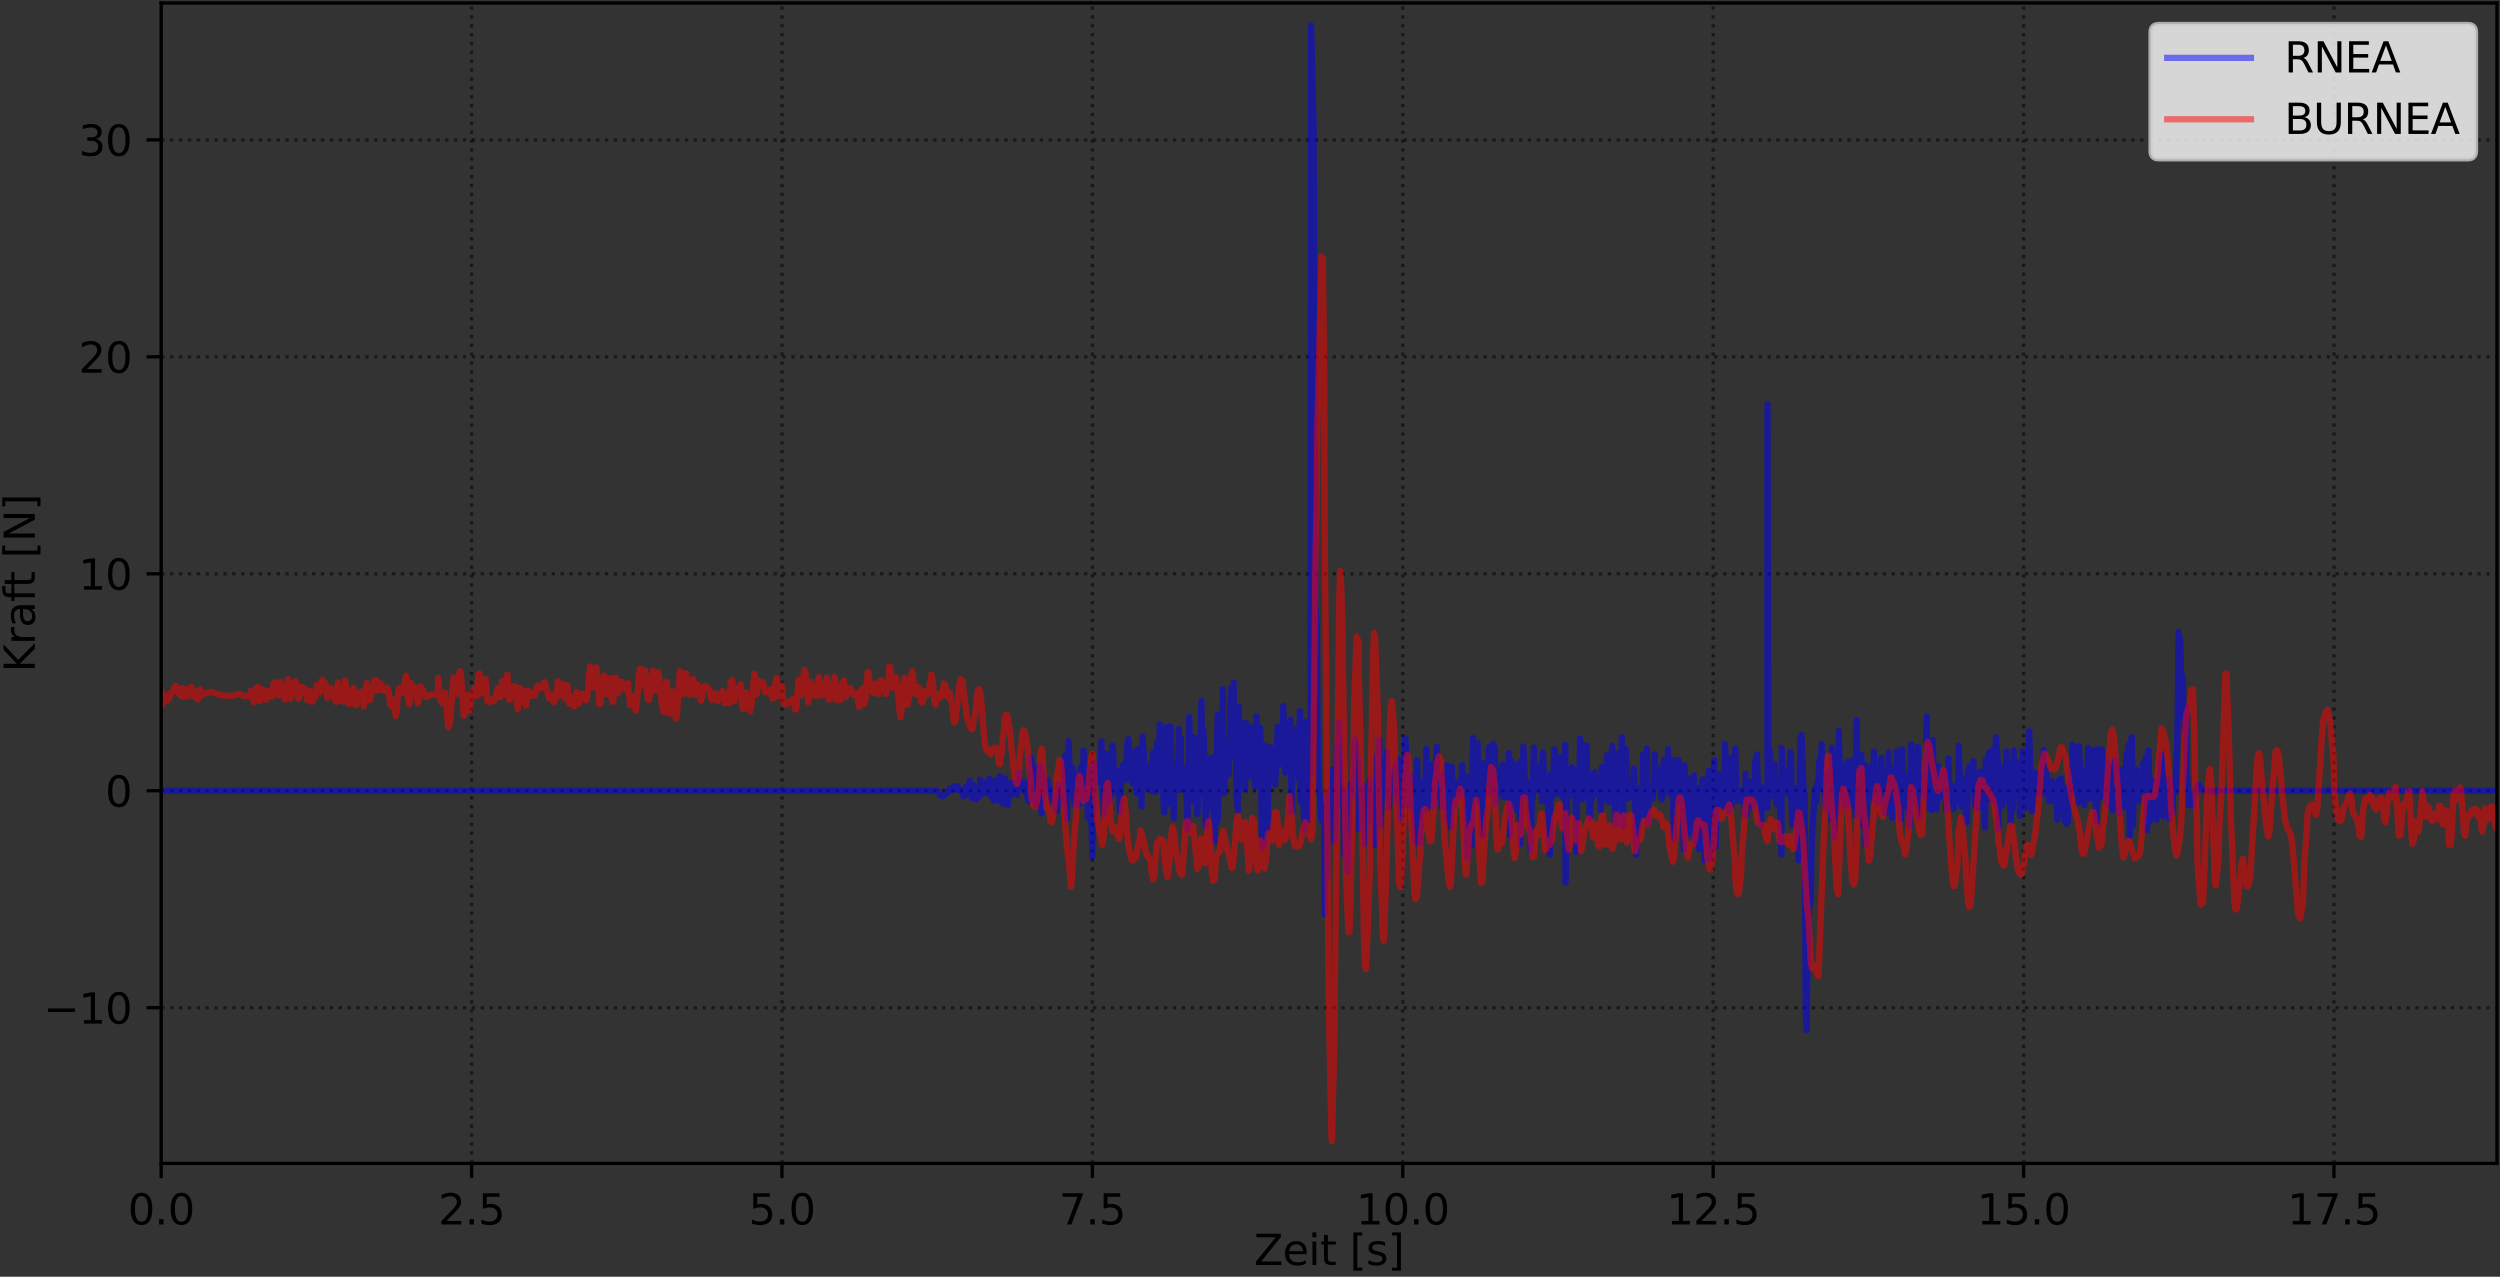 <?xml version="1.0" encoding="utf-8" standalone="no"?>
<!DOCTYPE svg PUBLIC "-//W3C//DTD SVG 1.1//EN"
  "http://www.w3.org/Graphics/SVG/1.1/DTD/svg11.dtd">
<svg xmlns:xlink="http://www.w3.org/1999/xlink" width="597.223pt" height="304.996pt" viewBox="0 0 597.223 304.996" xmlns="http://www.w3.org/2000/svg" version="1.1">
 <rect x="0" y="0" width="597.223" height="304.996" fill="#333333" stroke="none"/>
 <defs>
  <style type="text/css">*{stroke-linejoin: round; stroke-linecap: butt}</style>
 </defs>
 <g id="figure_1">
  <g id="patch_1">
   <path d="M 0 304.996 
L 597.223 304.996 
L 597.223 0 
L 0 0 
L 0 304.996 
z
" style="fill: none"/>
  </g>
  <g id="axes_1">
   <g id="patch_2">
    <path d="M 38.503 277.92 
L 596.503 277.92 
L 596.503 0.72 
L 38.503 0.72 
L 38.503 277.92 
z
" style="fill: none"/>
   </g>
   <g id="matplotlib.axis_1">
    <g id="xtick_1">
     <g id="line2d_1">
      <path d="M 38.503 277.92 
L 38.503 0.72 
" clip-path="url(#p5eeb9159b9)" style="fill: none; stroke-dasharray: 0.8,1.32; stroke-dashoffset: 0; stroke: #000000; stroke-opacity: 0.5; stroke-width: 0.8"/>
     </g>
     <g id="line2d_2">
      <defs>
       <path id="m762b2ce0f7" d="M 0 0 
L 0 3.5 
" style="stroke: #000000; stroke-width: 0.8"/>
      </defs>
      <g>
       <use xlink:href="#m762b2ce0f7" x="38.503" y="277.92" style="stroke: #000000; stroke-width: 0.8"/>
      </g>
     </g>
     <g id="text_1">
      <!-- 0.0 -->
      <g transform="translate(30.551 292.518) scale(0.1 -0.1)">
       <defs>
        <path id="DejaVuSans-30" d="M 2034 4250 
Q 1547 4250 1301 3770 
Q 1056 3291 1056 2328 
Q 1056 1369 1301 889 
Q 1547 409 2034 409 
Q 2525 409 2770 889 
Q 3016 1369 3016 2328 
Q 3016 3291 2770 3770 
Q 2525 4250 2034 4250 
z
M 2034 4750 
Q 2819 4750 3233 4129 
Q 3647 3509 3647 2328 
Q 3647 1150 3233 529 
Q 2819 -91 2034 -91 
Q 1250 -91 836 529 
Q 422 1150 422 2328 
Q 422 3509 836 4129 
Q 1250 4750 2034 4750 
z
" transform="scale(0.016)"/>
        <path id="DejaVuSans-2e" d="M 684 794 
L 1344 794 
L 1344 0 
L 684 0 
L 684 794 
z
" transform="scale(0.016)"/>
       </defs>
       <use xlink:href="#DejaVuSans-30"/>
       <use xlink:href="#DejaVuSans-2e" x="63.623"/>
       <use xlink:href="#DejaVuSans-30" x="95.41"/>
      </g>
     </g>
    </g>
    <g id="xtick_2">
     <g id="line2d_3">
      <path d="M 112.654 277.92 
L 112.654 0.72 
" clip-path="url(#p5eeb9159b9)" style="fill: none; stroke-dasharray: 0.8,1.32; stroke-dashoffset: 0; stroke: #000000; stroke-opacity: 0.5; stroke-width: 0.8"/>
     </g>
     <g id="line2d_4">
      <g>
       <use xlink:href="#m762b2ce0f7" x="112.654" y="277.92" style="stroke: #000000; stroke-width: 0.8"/>
      </g>
     </g>
     <g id="text_2">
      <!-- 2.5 -->
      <g transform="translate(104.703 292.518) scale(0.1 -0.1)">
       <defs>
        <path id="DejaVuSans-32" d="M 1228 531 
L 3431 531 
L 3431 0 
L 469 0 
L 469 531 
Q 828 903 1448 1529 
Q 2069 2156 2228 2338 
Q 2531 2678 2651 2914 
Q 2772 3150 2772 3378 
Q 2772 3750 2511 3984 
Q 2250 4219 1831 4219 
Q 1534 4219 1204 4116 
Q 875 4013 500 3803 
L 500 4441 
Q 881 4594 1212 4672 
Q 1544 4750 1819 4750 
Q 2544 4750 2975 4387 
Q 3406 4025 3406 3419 
Q 3406 3131 3298 2873 
Q 3191 2616 2906 2266 
Q 2828 2175 2409 1742 
Q 1991 1309 1228 531 
z
" transform="scale(0.016)"/>
        <path id="DejaVuSans-35" d="M 691 4666 
L 3169 4666 
L 3169 4134 
L 1269 4134 
L 1269 2991 
Q 1406 3038 1543 3061 
Q 1681 3084 1819 3084 
Q 2600 3084 3056 2656 
Q 3513 2228 3513 1497 
Q 3513 744 3044 326 
Q 2575 -91 1722 -91 
Q 1428 -91 1123 -41 
Q 819 9 494 109 
L 494 744 
Q 775 591 1075 516 
Q 1375 441 1709 441 
Q 2250 441 2565 725 
Q 2881 1009 2881 1497 
Q 2881 1984 2565 2268 
Q 2250 2553 1709 2553 
Q 1456 2553 1204 2497 
Q 953 2441 691 2322 
L 691 4666 
z
" transform="scale(0.016)"/>
       </defs>
       <use xlink:href="#DejaVuSans-32"/>
       <use xlink:href="#DejaVuSans-2e" x="63.623"/>
       <use xlink:href="#DejaVuSans-35" x="95.41"/>
      </g>
     </g>
    </g>
    <g id="xtick_3">
     <g id="line2d_5">
      <path d="M 186.805 277.92 
L 186.805 0.72 
" clip-path="url(#p5eeb9159b9)" style="fill: none; stroke-dasharray: 0.8,1.32; stroke-dashoffset: 0; stroke: #000000; stroke-opacity: 0.5; stroke-width: 0.8"/>
     </g>
     <g id="line2d_6">
      <g>
       <use xlink:href="#m762b2ce0f7" x="186.805" y="277.92" style="stroke: #000000; stroke-width: 0.8"/>
      </g>
     </g>
     <g id="text_3">
      <!-- 5.0 -->
      <g transform="translate(178.854 292.518) scale(0.1 -0.1)">
       <use xlink:href="#DejaVuSans-35"/>
       <use xlink:href="#DejaVuSans-2e" x="63.623"/>
       <use xlink:href="#DejaVuSans-30" x="95.41"/>
      </g>
     </g>
    </g>
    <g id="xtick_4">
     <g id="line2d_7">
      <path d="M 260.957 277.92 
L 260.957 0.72 
" clip-path="url(#p5eeb9159b9)" style="fill: none; stroke-dasharray: 0.8,1.32; stroke-dashoffset: 0; stroke: #000000; stroke-opacity: 0.5; stroke-width: 0.8"/>
     </g>
     <g id="line2d_8">
      <g>
       <use xlink:href="#m762b2ce0f7" x="260.957" y="277.92" style="stroke: #000000; stroke-width: 0.8"/>
      </g>
     </g>
     <g id="text_4">
      <!-- 7.5 -->
      <g transform="translate(253.005 292.518) scale(0.1 -0.1)">
       <defs>
        <path id="DejaVuSans-37" d="M 525 4666 
L 3525 4666 
L 3525 4397 
L 1831 0 
L 1172 0 
L 2766 4134 
L 525 4134 
L 525 4666 
z
" transform="scale(0.016)"/>
       </defs>
       <use xlink:href="#DejaVuSans-37"/>
       <use xlink:href="#DejaVuSans-2e" x="63.623"/>
       <use xlink:href="#DejaVuSans-35" x="95.41"/>
      </g>
     </g>
    </g>
    <g id="xtick_5">
     <g id="line2d_9">
      <path d="M 335.108 277.92 
L 335.108 0.72 
" clip-path="url(#p5eeb9159b9)" style="fill: none; stroke-dasharray: 0.8,1.32; stroke-dashoffset: 0; stroke: #000000; stroke-opacity: 0.5; stroke-width: 0.8"/>
     </g>
     <g id="line2d_10">
      <g>
       <use xlink:href="#m762b2ce0f7" x="335.108" y="277.92" style="stroke: #000000; stroke-width: 0.8"/>
      </g>
     </g>
     <g id="text_5">
      <!-- 10.0 -->
      <g transform="translate(323.975 292.518) scale(0.1 -0.1)">
       <defs>
        <path id="DejaVuSans-31" d="M 794 531 
L 1825 531 
L 1825 4091 
L 703 3866 
L 703 4441 
L 1819 4666 
L 2450 4666 
L 2450 531 
L 3481 531 
L 3481 0 
L 794 0 
L 794 531 
z
" transform="scale(0.016)"/>
       </defs>
       <use xlink:href="#DejaVuSans-31"/>
       <use xlink:href="#DejaVuSans-30" x="63.623"/>
       <use xlink:href="#DejaVuSans-2e" x="127.246"/>
       <use xlink:href="#DejaVuSans-30" x="159.033"/>
      </g>
     </g>
    </g>
    <g id="xtick_6">
     <g id="line2d_11">
      <path d="M 409.259 277.92 
L 409.259 0.72 
" clip-path="url(#p5eeb9159b9)" style="fill: none; stroke-dasharray: 0.8,1.32; stroke-dashoffset: 0; stroke: #000000; stroke-opacity: 0.5; stroke-width: 0.8"/>
     </g>
     <g id="line2d_12">
      <g>
       <use xlink:href="#m762b2ce0f7" x="409.259" y="277.92" style="stroke: #000000; stroke-width: 0.8"/>
      </g>
     </g>
     <g id="text_6">
      <!-- 12.5 -->
      <g transform="translate(398.127 292.518) scale(0.1 -0.1)">
       <use xlink:href="#DejaVuSans-31"/>
       <use xlink:href="#DejaVuSans-32" x="63.623"/>
       <use xlink:href="#DejaVuSans-2e" x="127.246"/>
       <use xlink:href="#DejaVuSans-35" x="159.033"/>
      </g>
     </g>
    </g>
    <g id="xtick_7">
     <g id="line2d_13">
      <path d="M 483.411 277.92 
L 483.411 0.72 
" clip-path="url(#p5eeb9159b9)" style="fill: none; stroke-dasharray: 0.8,1.32; stroke-dashoffset: 0; stroke: #000000; stroke-opacity: 0.5; stroke-width: 0.8"/>
     </g>
     <g id="line2d_14">
      <g>
       <use xlink:href="#m762b2ce0f7" x="483.411" y="277.92" style="stroke: #000000; stroke-width: 0.8"/>
      </g>
     </g>
     <g id="text_7">
      <!-- 15.0 -->
      <g transform="translate(472.278 292.518) scale(0.1 -0.1)">
       <use xlink:href="#DejaVuSans-31"/>
       <use xlink:href="#DejaVuSans-35" x="63.623"/>
       <use xlink:href="#DejaVuSans-2e" x="127.246"/>
       <use xlink:href="#DejaVuSans-30" x="159.033"/>
      </g>
     </g>
    </g>
    <g id="xtick_8">
     <g id="line2d_15">
      <path d="M 557.562 277.92 
L 557.562 0.72 
" clip-path="url(#p5eeb9159b9)" style="fill: none; stroke-dasharray: 0.8,1.32; stroke-dashoffset: 0; stroke: #000000; stroke-opacity: 0.5; stroke-width: 0.8"/>
     </g>
     <g id="line2d_16">
      <g>
       <use xlink:href="#m762b2ce0f7" x="557.562" y="277.92" style="stroke: #000000; stroke-width: 0.8"/>
      </g>
     </g>
     <g id="text_8">
      <!-- 17.5 -->
      <g transform="translate(546.429 292.518) scale(0.1 -0.1)">
       <use xlink:href="#DejaVuSans-31"/>
       <use xlink:href="#DejaVuSans-37" x="63.623"/>
       <use xlink:href="#DejaVuSans-2e" x="127.246"/>
       <use xlink:href="#DejaVuSans-35" x="159.033"/>
      </g>
     </g>
    </g>
    <g id="text_9">
     <!-- Zeit [s] -->
     <g transform="translate(299.557 302.197) scale(0.1 -0.1)">
      <defs>
       <path id="DejaVuSans-5a" d="M 359 4666 
L 4025 4666 
L 4025 4184 
L 1075 531 
L 4097 531 
L 4097 0 
L 288 0 
L 288 481 
L 3238 4134 
L 359 4134 
L 359 4666 
z
" transform="scale(0.016)"/>
       <path id="DejaVuSans-65" d="M 3597 1894 
L 3597 1613 
L 953 1613 
Q 991 1019 1311 708 
Q 1631 397 2203 397 
Q 2534 397 2845 478 
Q 3156 559 3463 722 
L 3463 178 
Q 3153 47 2828 -22 
Q 2503 -91 2169 -91 
Q 1331 -91 842 396 
Q 353 884 353 1716 
Q 353 2575 817 3079 
Q 1281 3584 2069 3584 
Q 2775 3584 3186 3129 
Q 3597 2675 3597 1894 
z
M 3022 2063 
Q 3016 2534 2758 2815 
Q 2500 3097 2075 3097 
Q 1594 3097 1305 2825 
Q 1016 2553 972 2059 
L 3022 2063 
z
" transform="scale(0.016)"/>
       <path id="DejaVuSans-69" d="M 603 3500 
L 1178 3500 
L 1178 0 
L 603 0 
L 603 3500 
z
M 603 4863 
L 1178 4863 
L 1178 4134 
L 603 4134 
L 603 4863 
z
" transform="scale(0.016)"/>
       <path id="DejaVuSans-74" d="M 1172 4494 
L 1172 3500 
L 2356 3500 
L 2356 3053 
L 1172 3053 
L 1172 1153 
Q 1172 725 1289 603 
Q 1406 481 1766 481 
L 2356 481 
L 2356 0 
L 1766 0 
Q 1100 0 847 248 
Q 594 497 594 1153 
L 594 3053 
L 172 3053 
L 172 3500 
L 594 3500 
L 594 4494 
L 1172 4494 
z
" transform="scale(0.016)"/>
       <path id="DejaVuSans-20" transform="scale(0.016)"/>
       <path id="DejaVuSans-5b" d="M 550 4863 
L 1875 4863 
L 1875 4416 
L 1125 4416 
L 1125 -397 
L 1875 -397 
L 1875 -844 
L 550 -844 
L 550 4863 
z
" transform="scale(0.016)"/>
       <path id="DejaVuSans-73" d="M 2834 3397 
L 2834 2853 
Q 2591 2978 2328 3040 
Q 2066 3103 1784 3103 
Q 1356 3103 1142 2972 
Q 928 2841 928 2578 
Q 928 2378 1081 2264 
Q 1234 2150 1697 2047 
L 1894 2003 
Q 2506 1872 2764 1633 
Q 3022 1394 3022 966 
Q 3022 478 2636 193 
Q 2250 -91 1575 -91 
Q 1294 -91 989 -36 
Q 684 19 347 128 
L 347 722 
Q 666 556 975 473 
Q 1284 391 1588 391 
Q 1994 391 2212 530 
Q 2431 669 2431 922 
Q 2431 1156 2273 1281 
Q 2116 1406 1581 1522 
L 1381 1569 
Q 847 1681 609 1914 
Q 372 2147 372 2553 
Q 372 3047 722 3315 
Q 1072 3584 1716 3584 
Q 2034 3584 2315 3537 
Q 2597 3491 2834 3397 
z
" transform="scale(0.016)"/>
       <path id="DejaVuSans-5d" d="M 1947 4863 
L 1947 -844 
L 622 -844 
L 622 -397 
L 1369 -397 
L 1369 4416 
L 622 4416 
L 622 4863 
L 1947 4863 
z
" transform="scale(0.016)"/>
      </defs>
      <use xlink:href="#DejaVuSans-5a"/>
      <use xlink:href="#DejaVuSans-65" x="68.506"/>
      <use xlink:href="#DejaVuSans-69" x="130.029"/>
      <use xlink:href="#DejaVuSans-74" x="157.812"/>
      <use xlink:href="#DejaVuSans-20" x="197.021"/>
      <use xlink:href="#DejaVuSans-5b" x="228.809"/>
      <use xlink:href="#DejaVuSans-73" x="267.822"/>
      <use xlink:href="#DejaVuSans-5d" x="319.922"/>
     </g>
    </g>
   </g>
   <g id="matplotlib.axis_2">
    <g id="ytick_1">
     <g id="line2d_17">
      <path d="M 38.503 240.734 
L 596.503 240.734 
" clip-path="url(#p5eeb9159b9)" style="fill: none; stroke-dasharray: 0.8,1.32; stroke-dashoffset: 0; stroke: #000000; stroke-opacity: 0.5; stroke-width: 0.8"/>
     </g>
     <g id="line2d_18">
      <defs>
       <path id="mc7cecd00bf" d="M 0 0 
L -3.5 0 
" style="stroke: #000000; stroke-width: 0.8"/>
      </defs>
      <g>
       <use xlink:href="#mc7cecd00bf" x="38.503" y="240.734" style="stroke: #000000; stroke-width: 0.8"/>
      </g>
     </g>
     <g id="text_10">
      <!-- −10 -->
      <g transform="translate(10.398 244.534) scale(0.1 -0.1)">
       <defs>
        <path id="DejaVuSans-2212" d="M 678 2272 
L 4684 2272 
L 4684 1741 
L 678 1741 
L 678 2272 
z
" transform="scale(0.016)"/>
       </defs>
       <use xlink:href="#DejaVuSans-2212"/>
       <use xlink:href="#DejaVuSans-31" x="83.789"/>
       <use xlink:href="#DejaVuSans-30" x="147.412"/>
      </g>
     </g>
    </g>
    <g id="ytick_2">
     <g id="line2d_19">
      <path d="M 38.503 188.903 
L 596.503 188.903 
" clip-path="url(#p5eeb9159b9)" style="fill: none; stroke-dasharray: 0.8,1.32; stroke-dashoffset: 0; stroke: #000000; stroke-opacity: 0.5; stroke-width: 0.8"/>
     </g>
     <g id="line2d_20">
      <g>
       <use xlink:href="#mc7cecd00bf" x="38.503" y="188.903" style="stroke: #000000; stroke-width: 0.8"/>
      </g>
     </g>
     <g id="text_11">
      <!-- 0 -->
      <g transform="translate(25.14 192.702) scale(0.1 -0.1)">
       <use xlink:href="#DejaVuSans-30"/>
      </g>
     </g>
    </g>
    <g id="ytick_3">
     <g id="line2d_21">
      <path d="M 38.503 137.072 
L 596.503 137.072 
" clip-path="url(#p5eeb9159b9)" style="fill: none; stroke-dasharray: 0.8,1.32; stroke-dashoffset: 0; stroke: #000000; stroke-opacity: 0.5; stroke-width: 0.8"/>
     </g>
     <g id="line2d_22">
      <g>
       <use xlink:href="#mc7cecd00bf" x="38.503" y="137.072" style="stroke: #000000; stroke-width: 0.8"/>
      </g>
     </g>
     <g id="text_12">
      <!-- 10 -->
      <g transform="translate(18.778 140.871) scale(0.1 -0.1)">
       <use xlink:href="#DejaVuSans-31"/>
       <use xlink:href="#DejaVuSans-30" x="63.623"/>
      </g>
     </g>
    </g>
    <g id="ytick_4">
     <g id="line2d_23">
      <path d="M 38.503 85.24 
L 596.503 85.24 
" clip-path="url(#p5eeb9159b9)" style="fill: none; stroke-dasharray: 0.8,1.32; stroke-dashoffset: 0; stroke: #000000; stroke-opacity: 0.5; stroke-width: 0.8"/>
     </g>
     <g id="line2d_24">
      <g>
       <use xlink:href="#mc7cecd00bf" x="38.503" y="85.24" style="stroke: #000000; stroke-width: 0.8"/>
      </g>
     </g>
     <g id="text_13">
      <!-- 20 -->
      <g transform="translate(18.778 89.039) scale(0.1 -0.1)">
       <use xlink:href="#DejaVuSans-32"/>
       <use xlink:href="#DejaVuSans-30" x="63.623"/>
      </g>
     </g>
    </g>
    <g id="ytick_5">
     <g id="line2d_25">
      <path d="M 38.503 33.409 
L 596.503 33.409 
" clip-path="url(#p5eeb9159b9)" style="fill: none; stroke-dasharray: 0.8,1.32; stroke-dashoffset: 0; stroke: #000000; stroke-opacity: 0.5; stroke-width: 0.8"/>
     </g>
     <g id="line2d_26">
      <g>
       <use xlink:href="#mc7cecd00bf" x="38.503" y="33.409" style="stroke: #000000; stroke-width: 0.8"/>
      </g>
     </g>
     <g id="text_14">
      <!-- 30 -->
      <g transform="translate(18.778 37.208) scale(0.1 -0.1)">
       <defs>
        <path id="DejaVuSans-33" d="M 2597 2516 
Q 3050 2419 3304 2112 
Q 3559 1806 3559 1356 
Q 3559 666 3084 287 
Q 2609 -91 1734 -91 
Q 1441 -91 1130 -33 
Q 819 25 488 141 
L 488 750 
Q 750 597 1062 519 
Q 1375 441 1716 441 
Q 2309 441 2620 675 
Q 2931 909 2931 1356 
Q 2931 1769 2642 2001 
Q 2353 2234 1838 2234 
L 1294 2234 
L 1294 2753 
L 1863 2753 
Q 2328 2753 2575 2939 
Q 2822 3125 2822 3475 
Q 2822 3834 2567 4026 
Q 2313 4219 1838 4219 
Q 1578 4219 1281 4162 
Q 984 4106 628 3988 
L 628 4550 
Q 988 4650 1302 4700 
Q 1616 4750 1894 4750 
Q 2613 4750 3031 4423 
Q 3450 4097 3450 3541 
Q 3450 3153 3228 2886 
Q 3006 2619 2597 2516 
z
" transform="scale(0.016)"/>
       </defs>
       <use xlink:href="#DejaVuSans-33"/>
       <use xlink:href="#DejaVuSans-30" x="63.623"/>
      </g>
     </g>
    </g>
    <g id="text_15">
     <!-- Kraft [N] -->
     <g transform="translate(8.318 160.583) rotate(-90) scale(0.1 -0.1)">
      <defs>
       <path id="DejaVuSans-4b" d="M 628 4666 
L 1259 4666 
L 1259 2694 
L 3353 4666 
L 4166 4666 
L 1850 2491 
L 4331 0 
L 3500 0 
L 1259 2247 
L 1259 0 
L 628 0 
L 628 4666 
z
" transform="scale(0.016)"/>
       <path id="DejaVuSans-72" d="M 2631 2963 
Q 2534 3019 2420 3045 
Q 2306 3072 2169 3072 
Q 1681 3072 1420 2755 
Q 1159 2438 1159 1844 
L 1159 0 
L 581 0 
L 581 3500 
L 1159 3500 
L 1159 2956 
Q 1341 3275 1631 3429 
Q 1922 3584 2338 3584 
Q 2397 3584 2469 3576 
Q 2541 3569 2628 3553 
L 2631 2963 
z
" transform="scale(0.016)"/>
       <path id="DejaVuSans-61" d="M 2194 1759 
Q 1497 1759 1228 1600 
Q 959 1441 959 1056 
Q 959 750 1161 570 
Q 1363 391 1709 391 
Q 2188 391 2477 730 
Q 2766 1069 2766 1631 
L 2766 1759 
L 2194 1759 
z
M 3341 1997 
L 3341 0 
L 2766 0 
L 2766 531 
Q 2569 213 2275 61 
Q 1981 -91 1556 -91 
Q 1019 -91 701 211 
Q 384 513 384 1019 
Q 384 1609 779 1909 
Q 1175 2209 1959 2209 
L 2766 2209 
L 2766 2266 
Q 2766 2663 2505 2880 
Q 2244 3097 1772 3097 
Q 1472 3097 1187 3025 
Q 903 2953 641 2809 
L 641 3341 
Q 956 3463 1253 3523 
Q 1550 3584 1831 3584 
Q 2591 3584 2966 3190 
Q 3341 2797 3341 1997 
z
" transform="scale(0.016)"/>
       <path id="DejaVuSans-66" d="M 2375 4863 
L 2375 4384 
L 1825 4384 
Q 1516 4384 1395 4259 
Q 1275 4134 1275 3809 
L 1275 3500 
L 2222 3500 
L 2222 3053 
L 1275 3053 
L 1275 0 
L 697 0 
L 697 3053 
L 147 3053 
L 147 3500 
L 697 3500 
L 697 3744 
Q 697 4328 969 4595 
Q 1241 4863 1831 4863 
L 2375 4863 
z
" transform="scale(0.016)"/>
       <path id="DejaVuSans-4e" d="M 628 4666 
L 1478 4666 
L 3547 763 
L 3547 4666 
L 4159 4666 
L 4159 0 
L 3309 0 
L 1241 3903 
L 1241 0 
L 628 0 
L 628 4666 
z
" transform="scale(0.016)"/>
      </defs>
      <use xlink:href="#DejaVuSans-4b"/>
      <use xlink:href="#DejaVuSans-72" x="65.576"/>
      <use xlink:href="#DejaVuSans-61" x="106.689"/>
      <use xlink:href="#DejaVuSans-66" x="167.969"/>
      <use xlink:href="#DejaVuSans-74" x="201.424"/>
      <use xlink:href="#DejaVuSans-20" x="240.633"/>
      <use xlink:href="#DejaVuSans-5b" x="272.42"/>
      <use xlink:href="#DejaVuSans-4e" x="311.434"/>
      <use xlink:href="#DejaVuSans-5d" x="386.238"/>
     </g>
    </g>
   </g>
   <g id="line2d_27">
    <path d="M 38.503 188.903 
L 223.732 188.942 
L 224.048 189.072 
L 224.498 189.773 
L 224.977 190.236 
L 225.274 190.226 
L 226.227 189.442 
L 226.526 189.278 
L 226.707 188.54 
L 227.004 188.288 
L 227.184 188.606 
L 227.423 188.438 
L 227.479 188.839 
L 227.957 187.877 
L 228.194 188.663 
L 228.492 187.996 
L 228.731 187.803 
L 229.212 188.68 
L 229.508 189.026 
L 229.999 189.027 
L 230.173 190.281 
L 230.409 189.47 
L 230.706 188.02 
L 230.945 189.923 
L 231.242 188.179 
L 231.63 187.682 
L 231.664 186.526 
L 232.137 188.546 
L 232.316 190.796 
L 232.435 187.487 
L 232.916 189.007 
L 233.208 190.946 
L 233.388 188.303 
L 233.627 189.001 
L 233.865 190.424 
L 234.164 186.273 
L 234.46 189.765 
L 235.116 187.09 
L 235.433 188.327 
L 235.727 187.143 
L 235.907 189.562 
L 236.084 186.679 
L 236.384 186.076 
L 236.621 189.923 
L 236.92 190.299 
L 237.158 188.658 
L 237.396 191.222 
L 237.695 191.169 
L 237.875 186.417 
L 238.291 188.372 
L 238.351 187.561 
L 238.589 187.144 
L 238.828 185.384 
L 239.065 191.544 
L 239.305 191.197 
L 239.549 189.994 
L 239.841 191.977 
L 240.023 185.943 
L 240.317 189.039 
L 240.615 189.544 
L 240.794 192.267 
L 241.152 187.127 
L 241.39 188.324 
L 241.569 189.942 
L 242.045 186.964 
L 242.344 188.73 
L 242.642 188.804 
L 242.94 189.879 
L 243.119 186.29 
L 243.416 184.523 
L 243.539 187.758 
L 243.837 187.121 
L 244.072 187.102 
L 244.254 188.105 
L 244.532 188.906 
L 244.76 186.881 
L 244.999 188.02 
L 245.504 190.974 
L 245.742 191.384 
L 246.203 188.445 
L 246.338 180.932 
L 246.755 191.16 
L 246.994 185.675 
L 247.232 183.286 
L 247.47 192.441 
L 247.708 187.919 
L 248.125 183.701 
L 248.364 185.163 
L 248.543 182.866 
L 248.849 194.268 
L 249.021 184.712 
L 249.219 188.156 
L 249.531 186.968 
L 249.797 188.366 
L 249.917 187.004 
L 250.177 186.434 
L 250.455 189.274 
L 250.693 188.339 
L 250.99 188.788 
L 251.171 190.796 
L 251.467 189.994 
L 251.706 192.184 
L 252.004 190.638 
L 252.244 190.214 
L 252.426 193.827 
L 252.661 191.586 
L 252.958 187.513 
L 253.137 187.66 
L 253.437 191.969 
L 253.733 189.294 
L 253.913 190.706 
L 254.151 187.499 
L 254.39 180.497 
L 254.866 195.673 
L 255.283 177.064 
L 255.702 188.786 
L 255.879 189.54 
L 256.118 183.398 
L 256.357 184.51 
L 256.597 191.04 
L 257.014 192.587 
L 257.135 185.001 
L 257.611 192.152 
L 257.848 187.394 
L 258.205 183.152 
L 258.445 191.718 
L 258.86 179.36 
L 259.158 182.87 
L 259.73 187.173 
L 259.876 195.328 
L 260.173 183.471 
L 260.294 187.113 
L 260.591 191.655 
L 260.949 204.643 
L 261.323 186.264 
L 261.603 182.279 
L 261.976 186.976 
L 262.087 186.622 
L 262.329 182.937 
L 262.556 186.185 
L 262.794 186.391 
L 263.152 177.147 
L 263.331 185.756 
L 263.748 194.553 
L 263.867 189.802 
L 264.105 191.512 
L 264.286 180.09 
L 264.643 192.033 
L 264.882 189.767 
L 265.059 191.066 
L 265.3 187.893 
L 265.715 178.075 
L 265.956 179.84 
L 266.192 189.328 
L 266.252 188.571 
L 266.49 185.713 
L 266.788 186.552 
L 267.094 186.199 
L 267.325 184.063 
L 267.564 193.969 
L 267.76 187.64 
L 268.338 182.639 
L 268.533 185.139 
L 268.757 186.397 
L 269.017 184.954 
L 269.234 178.335 
L 269.531 176.542 
L 269.887 179.752 
L 270.126 179.752 
L 270.245 186.213 
L 270.662 187.262 
L 270.723 185.672 
L 270.96 182.595 
L 271.319 179.664 
L 271.562 189.571 
L 271.736 178.972 
L 271.975 188.806 
L 272.455 178.843 
L 272.689 192.732 
L 272.928 175.944 
L 273.643 185.645 
L 273.969 187.606 
L 274.219 188.406 
L 274.658 182.934 
L 274.846 185.371 
L 275.038 185.259 
L 275.314 189.1 
L 275.438 179.908 
L 275.792 180.48 
L 275.913 186.85 
L 276.208 189.15 
L 276.394 177.562 
L 276.812 185.037 
L 277.049 173.067 
L 277.162 182.034 
L 277.59 188.019 
L 277.779 178.841 
L 277.939 191.873 
L 278.121 194.092 
L 278.476 173.73 
L 278.624 183.514 
L 278.956 178.289 
L 279.194 179.536 
L 279.431 192.05 
L 279.612 173.47 
L 279.908 186.506 
L 280.087 184.741 
L 280.385 195.478 
L 280.624 183.082 
L 281.16 186.023 
L 281.457 180.883 
L 281.594 174.053 
L 281.874 188.801 
L 282.057 176.27 
L 282.114 188.155 
L 282.351 183.075 
L 282.534 185.934 
L 282.828 185.703 
L 283.068 187.511 
L 283.306 184.542 
L 283.664 198.104 
L 283.962 184.143 
L 284.089 171.233 
L 284.563 189.784 
L 284.856 191.301 
L 285.035 176.081 
L 285.276 183.533 
L 285.69 185.124 
L 285.811 187.405 
L 286.049 194.515 
L 286.292 189.95 
L 286.527 175.988 
L 286.769 178.596 
L 287.007 167.415 
L 287.262 186.479 
L 287.484 174.567 
L 287.843 183.98 
L 288.025 197.41 
L 288.259 186.083 
L 288.498 192.588 
L 288.736 191.545 
L 289.035 182.267 
L 289.241 181.011 
L 289.455 193.073 
L 289.811 189.945 
L 290.228 200.993 
L 290.348 180.565 
L 290.466 196.819 
L 290.883 170.792 
L 290.949 195.626 
L 291.225 186.769 
L 291.496 171.335 
L 291.68 187.029 
L 292.135 164.625 
L 292.195 189.078 
L 292.433 189.476 
L 292.969 178.081 
L 293.208 179.194 
L 293.505 185.053 
L 293.689 180.354 
L 293.924 167.671 
L 294.221 164.31 
L 294.467 176.115 
L 294.699 163.056 
L 294.878 180.878 
L 295.174 174.849 
L 295.413 189.711 
L 295.717 193.7 
L 295.948 168.844 
L 296.426 186.759 
L 296.608 186.188 
L 296.962 182.037 
L 297.152 174.809 
L 297.439 188.616 
L 297.62 172.617 
L 297.93 184.27 
L 298.095 181.842 
L 298.335 185.44 
L 298.633 173.65 
L 298.87 184.411 
L 299.108 184.104 
L 299.607 186.133 
L 299.827 187.938 
L 300.183 171.167 
L 300.362 186.865 
L 300.6 175.944 
L 300.854 186.97 
L 301.08 173.838 
L 301.494 202.532 
L 301.613 185.024 
L 301.911 202.126 
L 302.091 178.046 
L 302.626 187.059 
L 302.807 198.294 
L 303.044 181.939 
L 303.341 182.07 
L 303.545 178.482 
L 303.826 185.57 
L 304.119 181.135 
L 304.416 180.014 
L 304.596 187.457 
L 304.953 181.487 
L 305.252 173.535 
L 305.311 179.233 
L 305.549 181.751 
L 305.846 176.339 
L 306.029 182.475 
L 306.385 180.789 
L 306.562 168.658 
L 306.802 174.411 
L 306.996 184.581 
L 307.282 181.977 
L 307.9 179.311 
L 308.068 180.107 
L 308.299 171.955 
L 308.538 194.003 
L 308.839 178.04 
L 309.087 178.744 
L 309.314 176.468 
L 309.455 178.171 
L 309.93 173.922 
L 310.002 174.754 
L 310.289 186.327 
L 310.527 169.873 
L 310.708 191.301 
L 311.064 182.548 
L 311.612 198.33 
L 311.782 172.463 
L 312.018 174.624 
L 312.375 196.115 
L 312.502 181.008 
L 312.733 181.994 
L 313.09 185.033 
L 313.213 6.051 
L 313.805 30.205 
L 314.236 145.229 
L 314.58 150.201 
L 314.702 170.322 
L 314.939 185.352 
L 315.683 195.93 
L 316.017 194.969 
L 316.334 192.533 
L 316.452 218.393 
L 316.695 197.966 
L 316.996 209.489 
L 317.11 190.258 
L 317.411 196.584 
L 317.763 188.725 
L 318.061 188.643 
L 318.18 188.052 
L 318.359 183.809 
L 318.719 200.852 
L 318.959 200.121 
L 319.498 177.971 
L 319.615 187.565 
L 319.91 172.508 
L 320.148 186.555 
L 320.625 192.465 
L 320.865 188.878 
L 321.102 204.196 
L 321.34 193.368 
L 321.584 190.982 
L 321.878 208.232 
L 322.357 189.838 
L 322.592 187.362 
L 322.84 189.782 
L 323.07 188.392 
L 323.31 188.457 
L 323.549 176.629 
L 323.964 177.796 
L 324.084 190.626 
L 324.504 181.286 
L 324.57 197.997 
L 324.802 187.918 
L 325.454 189.115 
L 325.633 191.462 
L 325.812 187.688 
L 326.051 201.587 
L 326.295 198.692 
L 326.531 190.676 
L 326.852 196.125 
L 327.242 186.401 
L 327.302 191.481 
L 327.541 188.07 
L 327.779 189.082 
L 328.02 186.332 
L 328.257 188.315 
L 328.495 201.86 
L 328.794 180.823 
L 329.172 189.609 
L 329.275 182.644 
L 329.508 176.703 
L 329.745 197.279 
L 330.163 188.636 
L 330.282 188.874 
L 330.581 189.057 
L 330.761 181.717 
L 331.057 187.509 
L 331.312 179.549 
L 331.798 192.965 
L 332.019 185.539 
L 332.488 187.598 
L 332.725 185.536 
L 333.024 188.929 
L 333.268 184.288 
L 333.503 182.729 
L 333.741 191.384 
L 333.981 188.056 
L 334.226 181.413 
L 334.581 195.632 
L 335.023 187.488 
L 335.231 187.98 
L 335.71 176.398 
L 335.972 180.1 
L 336.185 191.697 
L 336.423 192.495 
L 336.663 192.343 
L 336.901 185.258 
L 337.318 189.729 
L 337.437 193.12 
L 337.736 186.036 
L 337.917 188.881 
L 338.161 201.308 
L 338.545 181.549 
L 338.658 191.739 
L 338.944 188.772 
L 338.991 187.003 
L 339.291 201.561 
L 339.41 186.653 
L 339.826 188.421 
L 339.945 187.341 
L 340.123 188.844 
L 340.422 193.539 
L 340.72 178.885 
L 340.898 186.525 
L 341.137 189.314 
L 341.375 187.224 
L 341.615 192.531 
L 341.917 182.892 
L 342.092 182.607 
L 342.39 192.778 
L 342.593 189.944 
L 342.866 189.145 
L 343.224 178.373 
L 343.364 188.882 
L 343.582 188.88 
L 343.82 190.242 
L 344.237 187.92 
L 344.355 192.769 
L 344.835 184.821 
L 345.073 187.7 
L 345.381 185.997 
L 345.61 182.824 
L 345.793 195.928 
L 346.085 186.595 
L 346.387 186.679 
L 346.623 197.604 
L 346.801 183.159 
L 347.047 189.776 
L 347.337 192.374 
L 347.634 190.143 
L 347.813 186.961 
L 348.052 188.632 
L 348.471 190.285 
L 348.531 188.231 
L 348.83 188.524 
L 349.026 189.114 
L 349.25 182.777 
L 349.603 189.253 
L 349.842 188.967 
L 350.14 186.411 
L 350.557 204.904 
L 350.855 185.382 
L 351.034 186.637 
L 351.273 189.279 
L 351.51 201.98 
L 351.868 176.213 
L 352.048 190.684 
L 352.345 184.955 
L 352.643 190.379 
L 352.763 187.354 
L 353.002 177.526 
L 353.358 191.295 
L 353.777 189.798 
L 354.192 199.585 
L 354.49 182.346 
L 354.729 189.031 
L 354.967 187.669 
L 355.266 189.678 
L 355.563 188.882 
L 355.691 178.531 
L 355.993 188.829 
L 356.23 188.997 
L 356.696 177.671 
L 357.115 178.817 
L 357.232 192.009 
L 357.414 188.121 
L 357.768 189.768 
L 358.067 187.63 
L 358.2 184.384 
L 358.62 188.881 
L 358.727 183.259 
L 358.965 182.679 
L 359.203 190.432 
L 359.448 190.365 
L 359.74 188.693 
L 359.919 189.916 
L 360.223 185.801 
L 360.465 179.894 
L 360.755 199.691 
L 360.876 181.529 
L 361.129 187.691 
L 361.416 182.47 
L 361.662 189.33 
L 361.887 188.791 
L 362.186 186.628 
L 362.424 193.554 
L 362.663 189.608 
L 362.95 182.063 
L 363.204 201.592 
L 363.423 188.063 
L 363.622 190.474 
L 363.916 178.286 
L 364.393 188.479 
L 364.631 190.119 
L 364.929 187.065 
L 365.108 189.09 
L 365.346 187.129 
L 365.644 203.143 
L 365.942 189.715 
L 366.121 190.899 
L 366.43 178.6 
L 366.662 188.882 
L 366.956 188.881 
L 367.138 188.444 
L 367.313 187.034 
L 367.613 188.881 
L 367.848 183.289 
L 368.165 182.682 
L 368.328 191.379 
L 368.63 179.693 
L 368.926 188.933 
L 369.114 187.324 
L 369.345 188.185 
L 369.529 191.949 
L 369.822 191.45 
L 370.24 204.182 
L 370.361 184.985 
L 370.778 190.242 
L 371.015 187.965 
L 371.312 179.014 
L 371.555 187.113 
L 371.789 187.448 
L 372.028 189.638 
L 372.326 187.719 
L 372.862 180.781 
L 373.397 190.416 
L 373.934 177.923 
L 373.993 210.932 
L 374.356 190.662 
L 374.65 186.533 
L 374.712 187.608 
L 375.081 187.857 
L 375.246 189.976 
L 375.487 183.252 
L 375.841 189.795 
L 376.021 189 
L 376.325 183.763 
L 376.501 203.572 
L 376.736 190.58 
L 377.275 189.987 
L 377.454 176.391 
L 377.691 177.941 
L 377.971 190.973 
L 378.468 188.881 
L 378.706 189.051 
L 379.003 178.034 
L 379.183 189.16 
L 379.542 186.722 
L 379.779 195.499 
L 379.958 191.893 
L 380.315 190.501 
L 380.435 184.931 
L 380.674 185.579 
L 380.972 184.504 
L 381.209 189.446 
L 381.567 189.715 
L 381.745 187.986 
L 382.17 189.066 
L 382.401 193.508 
L 382.641 183.198 
L 382.938 191.278 
L 383.117 187.077 
L 383.415 189.661 
L 383.653 188.942 
L 383.891 180.465 
L 384.13 189.924 
L 384.368 191.614 
L 385.142 178.215 
L 385.442 188.437 
L 385.738 189.811 
L 385.982 197.124 
L 386.155 179.995 
L 386.572 189.17 
L 386.633 188.245 
L 386.872 187.484 
L 387.288 189.057 
L 387.408 176.133 
L 387.704 197.508 
L 387.884 187.98 
L 388.122 188.356 
L 388.361 178.889 
L 388.837 189.185 
L 389.079 190.681 
L 389.373 188.201 
L 389.673 188.991 
L 389.732 189.646 
L 389.852 188.882 
L 390.209 188.88 
L 390.327 183.647 
L 390.567 190.6 
L 390.866 204.166 
L 391.578 189.343 
L 391.957 189.24 
L 392.061 187.969 
L 392.294 194.674 
L 392.534 180.235 
L 392.832 186.193 
L 393.014 190.017 
L 393.428 178.825 
L 393.651 196.73 
L 393.786 190.458 
L 394.024 190.432 
L 394.262 189.549 
L 394.507 189.855 
L 394.798 190.74 
L 395.157 186.309 
L 395.276 180.2 
L 395.574 185.451 
L 395.817 186.88 
L 396.051 183.507 
L 396.289 187.279 
L 396.469 187.855 
L 396.709 190.09 
L 397.006 190.999 
L 397.243 189.93 
L 397.481 181.462 
L 397.839 189.109 
L 398.017 185.85 
L 398.256 187.939 
L 398.494 178.986 
L 398.733 189.049 
L 399.032 189.708 
L 399.39 186.413 
L 399.629 186.046 
L 399.867 200.402 
L 399.986 181.531 
L 400.465 191.48 
L 400.71 184.061 
L 401 181.592 
L 401.241 190.475 
L 401.477 191.622 
L 401.776 187.639 
L 401.955 190.129 
L 402.254 203.07 
L 402.431 182.771 
L 402.67 189.767 
L 402.909 188.741 
L 403.206 185.886 
L 403.398 199.161 
L 403.634 189.428 
L 403.923 187.146 
L 404.403 191.164 
L 404.641 185.187 
L 404.948 201.216 
L 405.176 188.113 
L 405.385 190.799 
L 405.653 192.307 
L 405.894 202.862 
L 406.133 190.15 
L 406.427 190.532 
L 406.667 186.197 
L 406.963 188.054 
L 407.144 205.569 
L 407.381 203.195 
L 407.62 187.107 
L 407.861 188.401 
L 408.218 184.155 
L 408.398 205.074 
L 408.637 189.08 
L 408.918 188.677 
L 409.235 191.068 
L 409.471 181.607 
L 409.59 200.985 
L 409.829 202.454 
L 410.126 187.187 
L 410.426 187.889 
L 410.606 192.164 
L 410.844 184.903 
L 411.143 188.66 
L 411.32 187.423 
L 411.62 187.791 
L 411.857 192.658 
L 412.096 177.705 
L 412.513 188.881 
L 412.585 187.109 
L 412.872 189.319 
L 413.062 193.804 
L 413.457 181.122 
L 413.585 192.738 
L 413.815 189.001 
L 414.115 187.294 
L 414.473 187.755 
L 414.534 178.778 
L 414.83 191.315 
L 415.068 191 
L 415.31 189.548 
L 415.56 188.88 
L 415.963 191.277 
L 416.023 190.41 
L 416.322 191.614 
L 416.564 188.568 
L 416.805 194.754 
L 417.002 184.821 
L 417.277 194.741 
L 417.757 188.108 
L 418.054 186.83 
L 418.472 189.164 
L 418.531 187.973 
L 418.77 192.731 
L 419.127 189.728 
L 419.305 181.683 
L 419.488 181.989 
L 419.724 180.182 
L 419.963 188.226 
L 420.281 188.945 
L 420.502 187.853 
L 420.738 197.014 
L 420.975 188.342 
L 421.214 189.544 
L 421.512 188.305 
L 421.693 190.62 
L 422.226 192.995 
L 422.234 96.619 
L 422.469 190.278 
L 422.825 179.525 
L 423.005 183.272 
L 423.252 183.638 
L 423.484 190.13 
L 423.841 190.361 
L 423.961 182.551 
L 424.145 190.021 
L 424.437 192.073 
L 424.676 188.883 
L 424.915 189.6 
L 425.155 191.875 
L 425.575 204.199 
L 425.629 178.641 
L 425.988 188.386 
L 426.172 187.546 
L 426.407 188.975 
L 426.645 189.229 
L 427.065 188.655 
L 427.19 183.786 
L 427.445 189.98 
L 427.659 179.579 
L 427.906 180.839 
L 427.958 192.314 
L 428.197 197.088 
L 428.436 188.848 
L 428.619 192.127 
L 428.856 188.324 
L 429.151 188.749 
L 429.628 205.516 
L 430.105 176.625 
L 430.344 175.594 
L 430.904 189.188 
L 431.122 189.721 
L 431.358 241.851 
L 431.598 246.113 
L 431.843 226.412 
L 432.096 217.939 
L 432.328 215.889 
L 432.562 215.483 
L 432.821 200.267 
L 433.594 188.323 
L 433.878 191.569 
L 434.122 187.167 
L 434.415 187.103 
L 434.535 181.866 
L 434.776 184.291 
L 435.199 177.795 
L 435.318 188.359 
L 435.55 187.665 
L 435.793 185.403 
L 436.164 193.172 
L 436.324 190.107 
L 436.627 191.043 
L 436.862 188.806 
L 437.1 184.144 
L 437.401 195.731 
L 437.64 178.593 
L 438.242 200.139 
L 438.508 191.227 
L 438.779 194.152 
L 439.094 187.617 
L 439.259 174.621 
L 439.609 186.719 
L 439.814 182.419 
L 440.028 190.158 
L 440.327 186.544 
L 440.505 191.545 
L 440.744 192.653 
L 440.986 191.039 
L 441.36 182.056 
L 441.461 184.427 
L 441.818 188.305 
L 441.997 192.116 
L 442.476 181.523 
L 442.882 192.644 
L 443.12 191.16 
L 443.307 194.866 
L 443.537 171.961 
L 443.835 194.665 
L 444.194 190.453 
L 444.671 180.262 
L 445.03 197.266 
L 445.211 193.431 
L 445.566 182.643 
L 445.692 201.806 
L 446.223 185.614 
L 446.461 189.838 
L 446.704 183.357 
L 446.939 185.628 
L 447.182 190.721 
L 447.417 188.135 
L 447.656 179.55 
L 447.905 190.612 
L 448.138 183.428 
L 448.437 191.972 
L 448.625 187.816 
L 449.153 189.534 
L 449.392 181.027 
L 449.808 190.878 
L 449.896 188.002 
L 450.167 194.112 
L 450.464 194.223 
L 450.762 186.905 
L 450.942 191.177 
L 451.181 179.812 
L 451.426 189.173 
L 451.659 188.566 
L 452.077 195.38 
L 452.327 183.727 
L 452.613 192.134 
L 452.865 189.799 
L 453.098 179.541 
L 453.47 188.315 
L 453.633 179.729 
L 453.809 193.761 
L 454.134 195.889 
L 454.345 179.014 
L 454.766 188.2 
L 454.847 185.416 
L 455.072 192.695 
L 455.301 186.007 
L 455.54 185.755 
L 455.961 190.669 
L 456.151 197.395 
L 456.567 177.864 
L 456.984 187.824 
L 457.045 183.247 
L 457.701 191.608 
L 457.762 190.371 
L 458.176 178.398 
L 458.296 195.119 
L 458.536 185.524 
L 458.773 189.9 
L 459.19 185.215 
L 459.309 189.241 
L 459.548 186.274 
L 459.793 186.579 
L 459.847 190.274 
L 460.027 184.597 
L 460.264 171.145 
L 460.506 191.194 
L 460.801 193.015 
L 460.981 188.303 
L 461.301 188.363 
L 461.461 193.518 
L 461.76 176.792 
L 461.998 190.86 
L 462.24 185.448 
L 462.536 193.354 
L 462.954 182.935 
L 463.253 190.684 
L 463.439 185.37 
L 463.849 184.357 
L 463.996 189.968 
L 464.21 189.338 
L 464.468 187.288 
L 464.684 188.091 
L 464.923 193.334 
L 465.171 189.605 
L 465.47 181.174 
L 465.711 189.403 
L 466.009 191.409 
L 466.484 187.81 
L 466.663 193.308 
L 466.961 188.658 
L 467.199 190.403 
L 467.597 187.141 
L 467.744 191.581 
L 467.921 178.13 
L 468.454 192.402 
L 468.761 186.067 
L 468.931 192.857 
L 469.179 189.699 
L 469.542 192.096 
L 469.649 195.77 
L 469.893 196.498 
L 470.128 184.501 
L 470.435 183.139 
L 470.683 187.461 
L 470.907 184.932 
L 471.144 186.824 
L 471.39 181.839 
L 471.865 192.272 
L 472.162 192.989 
L 472.457 189.07 
L 472.636 193.1 
L 473.054 184.333 
L 473.4 189.706 
L 473.868 186.952 
L 474.17 197.686 
L 474.355 181.573 
L 474.645 182.915 
L 474.95 189.417 
L 475.126 179.729 
L 475.602 191.047 
L 476.079 179.083 
L 476.317 179.607 
L 476.556 191.567 
L 476.795 176.175 
L 477.212 180.775 
L 477.362 197.911 
L 477.75 183.13 
L 477.869 191.837 
L 478.107 183.215 
L 478.346 192.55 
L 478.644 183.374 
L 478.776 188.961 
L 479.035 191.395 
L 479.305 179.499 
L 479.6 184.783 
L 479.799 182.117 
L 480.019 183.085 
L 480.259 196.468 
L 480.639 191.085 
L 480.797 193.509 
L 481.033 179.337 
L 481.301 188.715 
L 481.594 188.251 
L 481.817 189.336 
L 482.112 182.221 
L 482.54 194.908 
L 482.796 183.066 
L 483.087 189.721 
L 483.209 179.453 
L 483.501 189.366 
L 483.799 193.12 
L 484.097 187.9 
L 484.217 192.388 
L 484.515 187.078 
L 484.761 174.694 
L 485.231 191.906 
L 485.471 193.809 
L 485.769 189.802 
L 486.007 184.575 
L 486.248 184.863 
L 486.483 187.784 
L 486.722 184.8 
L 486.961 189.592 
L 487.207 188.368 
L 487.44 188.251 
L 487.677 189.63 
L 488.037 184.719 
L 488.215 179.112 
L 488.455 189.584 
L 488.752 183.869 
L 489.288 190.019 
L 489.54 191.348 
L 489.707 190.01 
L 490.005 191.435 
L 490.243 186.64 
L 490.684 191.009 
L 490.9 190.761 
L 491.202 189.196 
L 491.495 195.82 
L 491.741 186.666 
L 491.913 186.205 
L 492.154 191.245 
L 492.39 185.948 
L 492.706 192.453 
L 492.885 190.956 
L 493.123 195.915 
L 493.601 196.808 
L 493.661 188.276 
L 493.959 196.357 
L 494.141 190.837 
L 494.381 188.242 
L 494.614 188.248 
L 494.912 184.604 
L 495.093 177.927 
L 495.392 187.882 
L 495.688 186.56 
L 495.867 189.499 
L 496.169 187.245 
L 496.407 191.8 
L 496.644 178.162 
L 497.122 188.369 
L 497.327 184.055 
L 497.603 186.135 
L 497.947 192.333 
L 498.385 183.964 
L 498.622 186.265 
L 498.861 178.606 
L 499.337 190.878 
L 499.576 186.085 
L 499.818 184.86 
L 500.113 179.186 
L 500.293 189.914 
L 500.609 188.447 
L 500.65 193.144 
L 500.829 196.351 
L 501.13 178.947 
L 501.426 190.405 
L 501.604 190.568 
L 502.085 185.337 
L 502.143 179.064 
L 502.321 186.865 
L 502.566 190.153 
L 503.051 188.223 
L 503.276 191.848 
L 503.515 182.223 
L 503.873 183.166 
L 504.051 192.467 
L 504.23 185.14 
L 504.65 193.519 
L 504.708 182.77 
L 505.069 184.962 
L 505.312 181.683 
L 505.548 187.126 
L 505.782 187.388 
L 506.02 188.329 
L 506.266 194.318 
L 506.57 183.782 
L 506.747 189.088 
L 506.993 188.95 
L 507.231 192.828 
L 507.475 186.366 
L 507.708 187.551 
L 508.006 179.987 
L 508.19 192.026 
L 508.485 178.034 
L 508.787 199.661 
L 509.02 177.68 
L 509.275 176.044 
L 509.499 197.25 
L 509.922 185.226 
L 509.975 190.205 
L 510.213 183.827 
L 510.631 189.568 
L 510.692 188.757 
L 510.932 191.282 
L 511.427 185.527 
L 511.732 188.64 
L 511.946 182.275 
L 512.203 188.654 
L 512.424 187.128 
L 512.663 180.705 
L 512.903 198.284 
L 513.215 179.245 
L 513.619 196.201 
L 513.68 187.834 
L 513.916 194.074 
L 514.398 186.439 
L 514.572 186.415 
L 514.703 193.097 
L 514.891 187.356 
L 515.248 195.803 
L 515.468 189.874 
L 515.69 190.435 
L 515.918 184.769 
L 516.158 184.486 
L 516.4 180.215 
L 516.763 195.055 
L 516.922 188.199 
L 517.16 191.071 
L 517.517 191.72 
L 517.703 185.774 
L 517.878 193.157 
L 518.173 195.614 
L 518.48 187.579 
L 518.653 186.9 
L 518.952 194.236 
L 519.13 187.568 
L 519.388 186.241 
L 519.725 189.281 
L 519.86 182.637 
L 520.142 177.135 
L 520.44 150.959 
L 520.622 165.368 
L 520.859 152.694 
L 521.115 166.55 
L 521.395 161.371 
L 521.638 170.207 
L 521.874 174.541 
L 522.117 168.65 
L 522.364 183.204 
L 522.828 192.248 
L 523.267 192.389 
L 523.498 189.728 
L 523.844 192.448 
L 524.131 189.645 
L 524.381 189.713 
L 524.857 187.545 
L 524.917 188.192 
L 525.276 188.481 
L 525.403 187.523 
L 525.814 188.491 
L 526.316 188.871 
L 526.429 188.673 
L 526.597 188.877 
L 527.911 188.903 
L 528.282 189.098 
L 528.686 188.959 
L 528.93 189.292 
L 529.285 188.873 
L 536.526 188.908 
L 541.908 188.903 
L 596.503 188.903 
L 596.503 188.903 
" clip-path="url(#p5eeb9159b9)" style="fill: none; stroke: #0000ff; stroke-opacity: 0.5; stroke-width: 1.5; stroke-linecap: square"/>
   </g>
   <g id="line2d_28">
    <path d="M 38.503 165.297 
L 38.623 168.629 
L 38.866 167.945 
L 38.937 165.656 
L 39.111 167.756 
L 39.417 167.172 
L 39.886 167.372 
L 40.303 165.911 
L 40.542 166.675 
L 40.602 165.928 
L 41.019 165.349 
L 41.257 165.359 
L 41.559 164.477 
L 42.033 163.841 
L 42.092 164.02 
L 42.33 164.352 
L 42.629 165.485 
L 42.928 164.832 
L 43.164 166.217 
L 43.582 164.396 
L 43.82 166.44 
L 44.06 165.439 
L 44.301 166.205 
L 44.599 164.661 
L 44.834 166.398 
L 45.371 165.525 
L 45.67 164.123 
L 45.857 165.806 
L 46.329 166.331 
L 46.567 165.597 
L 46.806 165.262 
L 47.225 167.113 
L 47.406 165.616 
L 47.521 165.911 
L 47.766 164.703 
L 48.003 166.201 
L 48.537 165.545 
L 49.141 165.657 
L 50.442 165.336 
L 53.051 166.133 
L 55.661 166.221 
L 57.085 165.778 
L 58.509 166.377 
L 59.814 166.162 
L 59.954 165.085 
L 60.669 167.719 
L 60.966 165.202 
L 61.266 164.244 
L 61.445 165.794 
L 61.682 164.125 
L 61.866 165.177 
L 62.104 167.468 
L 62.404 165.068 
L 62.639 164.667 
L 62.936 165.87 
L 63.116 165.026 
L 63.356 164.985 
L 63.653 167.168 
L 64.131 165.461 
L 64.427 165.861 
L 64.726 164.888 
L 64.845 166.09 
L 65.084 166.412 
L 65.324 163.278 
L 65.636 163.048 
L 65.86 165.049 
L 66.109 163.636 
L 66.397 164.561 
L 66.578 166.136 
L 66.935 162.877 
L 67.113 163.936 
L 67.414 164.844 
L 67.589 164.463 
L 67.829 166.268 
L 68.125 167.146 
L 68.603 164.304 
L 68.784 162.27 
L 69.02 163.696 
L 69.324 166.978 
L 69.617 165.889 
L 69.856 163.95 
L 70.096 165.561 
L 70.339 165.685 
L 70.523 162.7 
L 70.818 163.588 
L 71.293 166.965 
L 71.413 166.904 
L 71.83 164.997 
L 72.07 164.075 
L 72.365 165.266 
L 72.605 165.523 
L 72.783 164.442 
L 73.259 166.032 
L 73.442 167.323 
L 73.737 166.279 
L 73.796 165.613 
L 74.035 164.966 
L 74.512 167.658 
L 74.81 166.74 
L 75.108 166.459 
L 75.35 166.654 
L 75.717 163.646 
L 75.764 164.096 
L 76.003 164.1 
L 76.3 164.39 
L 76.479 165.308 
L 76.78 162.982 
L 77.015 162.378 
L 77.212 164.183 
L 77.493 163.435 
L 77.731 163.291 
L 78.208 166.7 
L 78.446 165.22 
L 78.984 164.378 
L 79.221 166.379 
L 79.461 166.321 
L 79.699 166.013 
L 79.936 167.101 
L 80.296 167.673 
L 80.712 163.006 
L 81.193 167.261 
L 81.785 165.801 
L 81.913 167.575 
L 82.441 162.534 
L 82.621 163.808 
L 82.859 167.546 
L 83.216 168.062 
L 83.394 165.625 
L 83.632 165.913 
L 83.873 168.163 
L 84.11 166.903 
L 84.411 164.285 
L 84.706 165.05 
L 84.884 167.779 
L 85.124 168.426 
L 85.361 166.544 
L 85.6 166.014 
L 85.839 165.87 
L 86.208 165.343 
L 86.435 165.261 
L 86.732 166.828 
L 86.893 168.699 
L 87.091 167.283 
L 87.329 164.272 
L 87.628 163.141 
L 88.104 166.992 
L 88.403 167.271 
L 88.587 165.942 
L 89 164.952 
L 89.118 164.173 
L 89.536 162.498 
L 89.909 162.477 
L 90.081 164.939 
L 90.549 164.848 
L 90.668 163.756 
L 90.906 163.222 
L 91.145 163.56 
L 91.264 164.015 
L 91.681 164.397 
L 91.802 165.064 
L 92.039 164.942 
L 92.515 164.313 
L 92.754 164.83 
L 93.29 168.483 
L 93.49 168.591 
L 93.826 167.279 
L 94.005 167.076 
L 94.541 171.02 
L 94.842 169.536 
L 95.019 166.356 
L 95.257 164.567 
L 95.499 164.249 
L 95.892 164.639 
L 96.064 164.394 
L 96.454 164.93 
L 96.573 165.656 
L 96.629 165.141 
L 96.695 162.882 
L 96.99 161.401 
L 97.286 163.53 
L 97.49 167.291 
L 97.78 168.212 
L 98.203 163.189 
L 98.479 164.113 
L 98.718 165.813 
L 99.026 164.616 
L 99.325 164.255 
L 99.796 168.051 
L 100.391 165.97 
L 100.526 164.015 
L 101.868 166.498 
L 103.166 165.878 
L 104.594 166.084 
L 104.674 161.99 
L 105.092 166.558 
L 105.454 167.67 
L 105.688 167.983 
L 106.305 165.504 
L 107.09 173.731 
L 107.388 173.231 
L 107.688 170.807 
L 108.165 163.291 
L 108.348 161.893 
L 108.64 162.787 
L 109.118 165.768 
L 109.477 164.051 
L 109.596 161.248 
L 109.893 160.328 
L 110.192 162.047 
L 110.795 170.938 
L 111.052 170.474 
L 111.291 167.447 
L 111.577 166.042 
L 112.05 169.77 
L 112.29 169.183 
L 112.793 165.516 
L 113.325 164.465 
L 113.541 165.941 
L 113.788 166.275 
L 114.093 163.909 
L 114.331 161.023 
L 114.541 160.883 
L 114.883 163.257 
L 115.036 165.707 
L 115.314 165.077 
L 115.937 163.012 
L 116.002 162.258 
L 116.216 164 
L 116.304 166.342 
L 116.476 167.568 
L 116.783 167.318 
L 117.131 167.363 
L 117.249 167.734 
L 117.488 167.203 
L 117.726 166.969 
L 118.024 167.367 
L 118.45 166.64 
L 118.928 164.36 
L 119.289 165.148 
L 119.523 166.601 
L 119.821 165.038 
L 119.945 162.701 
L 120.299 163.743 
L 120.607 165.962 
L 120.716 165.227 
L 120.923 162.337 
L 121.194 161.126 
L 121.671 167.168 
L 121.912 166.687 
L 122.15 165.825 
L 122.625 166.027 
L 122.691 164.789 
L 122.936 163.894 
L 123.161 165.201 
L 123.697 169.457 
L 124.174 164.323 
L 124.949 165.012 
L 125.13 166.807 
L 125.427 168.322 
L 125.665 168.544 
L 125.858 166.584 
L 126.148 164.938 
L 126.628 166.318 
L 127.101 165.59 
L 127.397 165.66 
L 127.755 166.187 
L 128.113 164.392 
L 128.471 163.807 
L 128.59 164.002 
L 128.828 163.965 
L 129.127 164.448 
L 129.721 164.074 
L 130.081 162.927 
L 130.319 163.476 
L 131.094 166.735 
L 131.39 166.387 
L 131.571 165.97 
L 132.289 167.793 
L 132.53 167.467 
L 132.778 166.877 
L 133.08 165.137 
L 133.269 162.743 
L 133.6 163.262 
L 133.781 166.07 
L 134.048 166.002 
L 134.274 163.376 
L 134.512 163.611 
L 134.753 166.266 
L 134.988 166.909 
L 135.525 163.702 
L 136.062 168.155 
L 136.3 168.185 
L 136.538 166.767 
L 137.145 168.759 
L 137.372 167.688 
L 137.496 166.111 
L 137.73 165.346 
L 138.032 166.65 
L 138.238 168.142 
L 138.463 167.836 
L 138.822 165.934 
L 139.041 165.696 
L 139.996 167.297 
L 140.234 166.796 
L 140.476 164.703 
L 140.727 161.385 
L 141.012 159.196 
L 141.192 160.695 
L 141.743 164.2 
L 142.22 159.973 
L 142.46 159.443 
L 142.698 162.016 
L 143.174 168.26 
L 143.471 167.863 
L 143.658 164.926 
L 144.129 161.646 
L 144.366 161.38 
L 144.426 163.67 
L 144.665 165.474 
L 144.903 165.824 
L 145.379 162.273 
L 145.679 162.051 
L 146.043 164.442 
L 146.154 167.204 
L 146.452 167.675 
L 146.696 165.175 
L 146.885 161.888 
L 147.114 161.872 
L 147.645 165.562 
L 148.3 164.034 
L 148.419 162.853 
L 149.076 164.655 
L 149.373 164.658 
L 150.03 163.188 
L 150.09 164.446 
L 150.566 168.525 
L 150.923 167.294 
L 151.354 166.244 
L 151.876 169.81 
L 152.352 165.29 
L 152.533 162.237 
L 152.889 159.72 
L 153.189 160.718 
L 153.309 163.48 
L 153.546 163.788 
L 154.083 160.078 
L 154.797 167.173 
L 155.034 167.158 
L 155.333 165.504 
L 155.573 162.775 
L 155.932 160.243 
L 156.055 160.308 
L 156.289 163.186 
L 156.598 164.904 
L 157.245 160.675 
L 157.483 162.153 
L 158.076 168.033 
L 158.494 170.151 
L 159.029 163.359 
L 159.269 162.934 
L 159.984 170.516 
L 160.223 169.797 
L 160.639 166.941 
L 160.761 165.174 
L 161.002 166.966 
L 161.236 170.073 
L 161.473 171.682 
L 161.716 170.728 
L 162.43 160.357 
L 162.728 161.215 
L 163.212 165.856 
L 163.683 160.877 
L 163.923 160.932 
L 164.397 165.614 
L 164.756 166.022 
L 164.993 165.42 
L 165.41 162.435 
L 165.65 162.239 
L 166.127 165.98 
L 166.483 164.865 
L 166.661 163.546 
L 166.899 164.323 
L 167.437 167.372 
L 167.736 166.247 
L 167.915 164.634 
L 168.391 163.906 
L 168.633 164.279 
L 168.868 164.102 
L 169.165 164.409 
L 169.529 165.149 
L 169.882 166.92 
L 170.203 167.264 
L 170.599 165.577 
L 170.838 165.682 
L 171.258 166.723 
L 171.432 167.524 
L 172.147 165.79 
L 172.57 165.054 
L 172.835 166.243 
L 173.106 167.996 
L 173.339 167.742 
L 173.707 165.678 
L 174.158 168.005 
L 174.178 168.007 
L 174.536 162.978 
L 174.914 162.487 
L 175.074 165.329 
L 175.311 167.533 
L 175.549 166.555 
L 175.787 164.305 
L 176.086 164.974 
L 176.324 166.047 
L 176.58 164.149 
L 176.922 163.456 
L 177.05 166.002 
L 177.337 168.96 
L 177.648 169.389 
L 177.756 167.253 
L 178.111 165.359 
L 178.352 165.79 
L 178.529 166.824 
L 179.022 167.692 
L 179.244 169.966 
L 179.542 168.165 
L 180.2 160.935 
L 180.335 161.545 
L 180.555 164.807 
L 180.765 165.856 
L 181.237 162.679 
L 181.717 163.231 
L 181.952 162.94 
L 182.312 163.15 
L 182.857 165.442 
L 182.972 165.32 
L 184.008 164.651 
L 184.481 166.836 
L 184.867 166.796 
L 184.962 165.235 
L 185.456 161.969 
L 185.794 163.46 
L 185.914 166.178 
L 186.211 165.955 
L 186.45 164.135 
L 186.688 163.716 
L 187.183 167.957 
L 187.522 168.281 
L 187.939 168.153 
L 188.237 168.082 
L 188.476 167.838 
L 188.654 167.489 
L 189.608 166.93 
L 189.846 167.885 
L 189.965 169.53 
L 190.203 169.382 
L 190.68 163.292 
L 190.869 162.361 
L 191.397 166.072 
L 191.947 161.751 
L 192.117 159.972 
L 192.356 160.585 
L 193.073 167.772 
L 193.609 162.956 
L 193.906 163.285 
L 194.087 165.635 
L 194.441 165.942 
L 194.621 165.814 
L 194.919 166.323 
L 195.16 165.723 
L 195.574 161.745 
L 196.051 166.189 
L 196.348 164.132 
L 196.532 163.644 
L 196.825 165.813 
L 197.067 165.908 
L 197.303 162.799 
L 197.541 161.902 
L 198.021 167.142 
L 198.278 165.364 
L 198.615 164.972 
L 198.858 166.811 
L 199.329 161.734 
L 199.627 162.862 
L 199.755 166.817 
L 200.037 167.327 
L 200.288 164.715 
L 200.523 164.485 
L 200.763 167.235 
L 201.024 166.142 
L 201.253 163.059 
L 201.602 162.564 
L 202.02 166.565 
L 202.258 166.04 
L 202.735 164.428 
L 203.271 164.494 
L 203.986 166.036 
L 204.348 165.922 
L 204.463 165.659 
L 204.82 166.45 
L 205.18 168.892 
L 205.475 167.731 
L 205.723 164.772 
L 206.192 164.374 
L 206.452 168.275 
L 206.788 166.707 
L 207.266 160.544 
L 207.443 160.555 
L 207.923 164.094 
L 208.578 165.487 
L 209.173 163.336 
L 209.601 163.685 
L 209.95 165.825 
L 210.426 162.398 
L 210.664 162.898 
L 210.903 163.092 
L 211.14 163.595 
L 211.379 164.915 
L 211.677 165.785 
L 212.333 161.737 
L 212.394 159.341 
L 212.631 159.253 
L 213.168 163.97 
L 213.406 164.405 
L 213.825 161.628 
L 214.121 162.062 
L 215.076 171.312 
L 215.375 169.907 
L 215.555 166.369 
L 215.851 163.05 
L 216.09 161.912 
L 216.389 163.751 
L 216.58 166.868 
L 216.811 168.359 
L 217.103 166.952 
L 217.878 160.355 
L 218.056 161.098 
L 218.295 163.461 
L 218.777 165.895 
L 219.266 165.053 
L 219.308 164.167 
L 219.551 164.368 
L 220.044 167.799 
L 220.33 167.838 
L 220.623 166.802 
L 220.862 165.133 
L 221.163 165.057 
L 221.338 165.905 
L 221.515 166.063 
L 221.993 165.282 
L 222.055 163.642 
L 222.53 161.143 
L 222.772 162.167 
L 223.248 167.651 
L 223.554 168.337 
L 223.732 167.014 
L 224.048 165.851 
L 224.498 166.739 
L 224.739 166.461 
L 225.274 164.492 
L 225.514 163.276 
L 225.751 163.573 
L 226.227 166.337 
L 226.526 166.489 
L 226.707 165.37 
L 227.004 165.893 
L 227.423 168.406 
L 227.717 170.946 
L 227.957 172.563 
L 228.194 172.398 
L 229.212 163.622 
L 229.508 162.246 
L 229.867 162.475 
L 230.945 171.028 
L 231.242 172.205 
L 231.63 173.1 
L 231.664 173.663 
L 232.137 174.223 
L 232.316 174.053 
L 232.435 172.847 
L 232.916 171.03 
L 233.208 168.754 
L 233.388 166.474 
L 233.627 164.885 
L 233.865 164.608 
L 234.164 165.291 
L 234.46 168.01 
L 235.116 176.189 
L 235.433 178.536 
L 235.727 179.338 
L 235.907 179.351 
L 236.084 179.019 
L 236.384 179.471 
L 236.621 180.171 
L 236.92 179.207 
L 237.396 178.584 
L 237.695 179.224 
L 237.875 178.646 
L 238.291 179.341 
L 238.351 180.304 
L 238.589 182.026 
L 238.828 182.564 
L 239.305 179.623 
L 239.549 176.383 
L 239.841 174.447 
L 240.023 171.268 
L 240.317 170.804 
L 240.615 170.915 
L 240.794 171.741 
L 241.39 175.554 
L 241.569 178.407 
L 241.807 180.092 
L 242.045 183.02 
L 242.642 186.616 
L 242.94 187.27 
L 243.416 185.536 
L 243.539 181.457 
L 244.254 175.126 
L 244.532 174.41 
L 244.76 174.733 
L 244.999 175.778 
L 245.504 178.912 
L 245.742 182.1 
L 246.203 186.087 
L 246.461 190.851 
L 246.755 191.572 
L 246.994 192.666 
L 247.47 192.605 
L 248.125 188.465 
L 248.364 184.77 
L 248.543 179.677 
L 248.849 178.859 
L 249.021 179.823 
L 249.219 183.651 
L 249.917 192.937 
L 250.177 192.81 
L 250.455 193.705 
L 250.693 193.639 
L 250.99 196.284 
L 251.171 196.415 
L 251.467 195.66 
L 252.004 191.489 
L 252.244 189.248 
L 252.426 185.354 
L 252.661 184.589 
L 253.137 181.521 
L 253.437 182.012 
L 253.733 185.488 
L 254.151 192.484 
L 254.866 202.336 
L 255.283 205.336 
L 255.879 211.883 
L 256.118 209.039 
L 256.597 200.312 
L 257.014 195.513 
L 257.135 192.399 
L 257.611 186.736 
L 257.848 185.327 
L 258.205 187.079 
L 258.577 190.194 
L 258.86 191.402 
L 259.158 190.471 
L 259.488 190.849 
L 260.173 186.875 
L 260.294 184.386 
L 260.591 181.631 
L 260.949 180.011 
L 261.323 182.478 
L 261.49 185.412 
L 261.603 190.456 
L 261.976 193.241 
L 262.087 195.746 
L 263.331 201.757 
L 263.748 199.253 
L 264.105 189.927 
L 264.286 187.812 
L 264.643 187.036 
L 264.882 189.106 
L 265.3 195.749 
L 265.715 198.516 
L 265.956 197.465 
L 266.192 197.787 
L 266.252 197.614 
L 266.49 198.895 
L 266.788 198.957 
L 267.325 200.417 
L 267.564 199.264 
L 268.1 192.684 
L 268.533 190.769 
L 269.017 194.871 
L 269.234 198.691 
L 269.531 201.916 
L 270.245 205.239 
L 270.662 205.578 
L 270.723 204.424 
L 270.96 204.914 
L 271.319 204.995 
L 271.736 202.765 
L 271.975 201.404 
L 272.274 200.349 
L 272.455 198.384 
L 272.928 199.762 
L 273.643 203.063 
L 273.969 204.361 
L 274.219 204.375 
L 274.846 205.63 
L 275.038 208.148 
L 275.314 208.915 
L 275.438 210.077 
L 275.792 209.139 
L 275.913 206.438 
L 276.394 201.386 
L 276.812 201.067 
L 277.049 200.43 
L 277.162 201.138 
L 277.59 200.543 
L 277.939 201.083 
L 278.121 203.907 
L 278.624 208.397 
L 278.956 209.448 
L 279.431 204.884 
L 279.612 200.749 
L 280.087 197.574 
L 280.385 198.507 
L 281.16 205.106 
L 281.457 205.987 
L 281.594 207.637 
L 281.874 208.153 
L 282.057 208.805 
L 282.114 208.327 
L 282.351 209.052 
L 282.534 207.56 
L 283.306 196.438 
L 283.664 196.124 
L 284.089 197.241 
L 284.32 198.98 
L 284.563 198.764 
L 285.035 197.321 
L 286.049 207.567 
L 286.292 206.527 
L 287.007 200.298 
L 287.262 200.831 
L 287.901 206.267 
L 288.259 201.743 
L 288.498 196.851 
L 288.736 196.163 
L 289.035 198.652 
L 289.455 207.91 
L 289.811 210.452 
L 290.228 209.933 
L 290.466 204.918 
L 290.949 203.538 
L 291.225 203.565 
L 291.496 203.082 
L 291.68 200.838 
L 292.195 198.505 
L 292.731 201.416 
L 292.969 201.453 
L 293.208 203.051 
L 293.689 204.602 
L 294.221 207.324 
L 294.467 207.283 
L 294.878 203.037 
L 295.413 195.873 
L 295.717 194.873 
L 295.948 196.023 
L 296.426 199.887 
L 296.608 200.613 
L 296.962 199.22 
L 297.152 197.424 
L 297.439 196.349 
L 297.62 197.715 
L 297.93 201.58 
L 298.335 207.987 
L 298.633 205.657 
L 299.108 195.377 
L 299.607 196.035 
L 299.827 202.003 
L 300.362 207.877 
L 300.6 206.011 
L 301.08 200.756 
L 301.494 201.964 
L 301.613 204.841 
L 301.911 207.4 
L 302.091 207.468 
L 302.448 204.969 
L 302.807 200.383 
L 303.044 198.993 
L 303.341 199.669 
L 303.545 200.856 
L 303.826 200.844 
L 304.596 194.04 
L 304.953 194.12 
L 305.252 196.69 
L 305.311 199.574 
L 305.549 201.772 
L 305.846 200.65 
L 306.029 199.134 
L 306.385 198.439 
L 306.996 200.608 
L 307.282 199.74 
L 307.657 195.61 
L 308.068 190.196 
L 308.538 195.182 
L 309.087 201.176 
L 309.314 202.097 
L 309.455 201.731 
L 309.93 201.854 
L 310.002 202.241 
L 310.527 201.836 
L 311.612 196.829 
L 311.782 196.392 
L 312.018 197.416 
L 312.733 199.472 
L 313.09 198.395 
L 313.213 200.491 
L 313.568 198.469 
L 314.236 135.036 
L 314.58 116.913 
L 314.702 101.877 
L 315.683 61.294 
L 316.017 61.775 
L 316.334 88.8 
L 316.452 125.439 
L 317.411 238.283 
L 318.061 271.462 
L 318.18 272.589 
L 318.719 250.937 
L 319.91 144.185 
L 320.148 136.385 
L 320.328 137.743 
L 320.625 147.559 
L 321.584 210.138 
L 322.118 222.725 
L 322.357 222.568 
L 322.592 217.016 
L 323.07 195.165 
L 323.549 166.335 
L 324.084 152.12 
L 324.504 153.211 
L 324.57 158.889 
L 325.454 198.135 
L 325.812 223.384 
L 326.051 230.304 
L 326.295 231.477 
L 326.531 227.145 
L 327.242 208.146 
L 327.302 195.341 
L 328.02 156.585 
L 328.257 151.214 
L 328.495 152.719 
L 329.172 170.083 
L 329.275 183.104 
L 329.745 207.052 
L 330.163 216.655 
L 330.282 222.7 
L 330.581 224.741 
L 330.761 221.288 
L 331.312 202.853 
L 332.019 174.168 
L 332.249 169.257 
L 332.488 167.491 
L 332.725 169.666 
L 333.024 174.167 
L 334.226 210.987 
L 334.581 211.924 
L 335.023 204.217 
L 335.71 185.92 
L 335.972 181.671 
L 336.185 180.313 
L 336.423 181.589 
L 336.663 185.187 
L 337.917 213.6 
L 338.161 214.841 
L 338.545 214.003 
L 338.658 211.639 
L 338.944 209.015 
L 338.991 206.995 
L 339.291 204.25 
L 339.41 199.697 
L 340.123 193.575 
L 340.422 193.272 
L 340.72 194.001 
L 341.137 197.983 
L 341.615 201.011 
L 341.917 200.887 
L 342.39 195.01 
L 342.593 190.269 
L 342.866 186.584 
L 343.224 184.176 
L 343.364 182.115 
L 343.582 181.047 
L 343.82 180.653 
L 344.237 181.97 
L 344.355 185.174 
L 344.654 189.636 
L 345.073 199.975 
L 346.085 210.926 
L 346.387 211.916 
L 346.623 210.78 
L 347.337 195.399 
L 347.634 191.737 
L 347.813 191.109 
L 348.052 191.9 
L 348.471 191.429 
L 348.531 189.744 
L 348.83 188.431 
L 349.026 188.795 
L 349.25 191.602 
L 349.603 197.707 
L 349.842 204.544 
L 350.14 208.758 
L 350.265 208.873 
L 351.034 198.475 
L 351.51 196.958 
L 351.868 196.945 
L 352.345 192.84 
L 352.643 191.064 
L 352.763 191.977 
L 353.777 210.998 
L 354.192 210.538 
L 354.268 207.486 
L 354.967 196.752 
L 355.563 192.139 
L 355.691 188.804 
L 356.23 183.24 
L 356.696 183.958 
L 357.115 188.276 
L 357.414 199.433 
L 357.768 202.936 
L 358.067 201.946 
L 358.2 200.087 
L 358.62 201.004 
L 358.727 201.588 
L 359.203 198.077 
L 359.448 196 
L 360.223 191.973 
L 360.465 191.961 
L 360.876 193.43 
L 361.129 195.995 
L 361.662 204.109 
L 361.887 204.948 
L 362.186 202.798 
L 362.424 198.524 
L 362.663 197.059 
L 363.204 199.529 
L 363.423 198.223 
L 363.916 190.499 
L 364.298 190.5 
L 364.393 193.022 
L 364.929 196.764 
L 365.108 197.914 
L 365.346 198.135 
L 365.644 199.641 
L 366.121 204.726 
L 366.43 204.639 
L 366.662 200.959 
L 366.956 198.303 
L 367.138 198.268 
L 367.313 199.627 
L 367.613 198.869 
L 368.165 194.447 
L 368.328 194.404 
L 368.63 196.897 
L 369.114 203.061 
L 369.345 202.881 
L 369.529 201.43 
L 369.822 200.82 
L 370.24 201.774 
L 370.361 201.183 
L 370.716 200.981 
L 370.778 199.759 
L 371.312 195.542 
L 371.789 194.11 
L 372.028 193.732 
L 372.326 192.216 
L 372.573 192.112 
L 372.862 195.644 
L 373.223 197.903 
L 373.519 194.485 
L 373.934 194.303 
L 373.993 195.915 
L 374.712 202.988 
L 375.081 201.33 
L 375.246 197.213 
L 375.487 195.29 
L 375.841 196.826 
L 376.021 199.405 
L 376.325 200.739 
L 376.501 199.669 
L 376.736 197.375 
L 377.154 196.595 
L 377.275 197.66 
L 377.454 201.077 
L 377.691 203.341 
L 377.971 202.227 
L 378.468 198.605 
L 378.706 198.255 
L 379.542 195.515 
L 379.779 195.951 
L 379.958 196.036 
L 380.315 196.936 
L 380.435 199.083 
L 380.674 200.117 
L 381.209 196.858 
L 381.567 198.787 
L 381.745 201.854 
L 382.17 202.181 
L 382.401 197.503 
L 382.641 195.11 
L 382.938 194.759 
L 383.653 201.767 
L 383.891 201.463 
L 384.368 197.234 
L 384.608 197.749 
L 385.025 200.321 
L 385.142 202.825 
L 385.442 202.015 
L 385.982 196.346 
L 386.155 194.571 
L 386.572 195.254 
L 386.633 198.275 
L 386.872 200.593 
L 387.288 200.422 
L 387.408 198.337 
L 387.884 194.751 
L 388.658 201.222 
L 388.837 200.083 
L 389.079 197.003 
L 389.373 194.769 
L 389.673 194.754 
L 389.852 196.282 
L 390.209 198.783 
L 390.327 202.141 
L 390.567 203.357 
L 391.283 200.663 
L 391.578 200.859 
L 391.957 200.543 
L 392.294 197.669 
L 392.832 196.145 
L 393.651 196.96 
L 394.024 195.151 
L 394.262 194.69 
L 394.507 193.862 
L 395.157 193.368 
L 395.276 193.954 
L 395.817 195.07 
L 396.469 194.543 
L 396.709 194.761 
L 397.481 197.658 
L 397.839 197.338 
L 398.017 196.668 
L 398.256 197.106 
L 398.494 198.824 
L 398.733 201.438 
L 399.032 203.454 
L 399.629 205.855 
L 399.867 205.4 
L 400.225 200.58 
L 401 191.765 
L 401.241 190.48 
L 401.477 190.689 
L 401.776 192.13 
L 402.909 203.713 
L 403.162 204.307 
L 403.206 204.904 
L 403.634 202.595 
L 403.923 201.91 
L 404.189 201.585 
L 404.403 201.665 
L 404.641 201.405 
L 404.948 200.131 
L 405.385 196.398 
L 405.653 195.957 
L 406.667 197.27 
L 406.963 196.986 
L 407.144 197.04 
L 407.381 198.568 
L 407.861 204.89 
L 408.398 207.715 
L 408.637 207.656 
L 408.918 206.09 
L 409.235 203.657 
L 409.471 200.807 
L 409.59 197.22 
L 409.829 194.713 
L 410.126 193.471 
L 410.426 193.479 
L 411.143 195.569 
L 411.32 195.399 
L 411.857 194.344 
L 412.096 194.327 
L 412.513 193.747 
L 412.585 193.311 
L 413.062 192.186 
L 413.457 193.554 
L 413.815 198.694 
L 414.473 205.894 
L 414.534 209.634 
L 414.83 212.729 
L 415.068 213.529 
L 415.31 213.484 
L 415.56 212.145 
L 415.963 208.559 
L 416.023 205.009 
L 416.564 198.577 
L 417.002 192.506 
L 417.277 191.026 
L 417.709 190.969 
L 417.757 191.348 
L 418.054 191.052 
L 418.531 190.98 
L 419.127 192.285 
L 419.963 196.614 
L 420.738 197.165 
L 420.975 197.183 
L 421.214 197.019 
L 421.512 197.88 
L 421.693 199.633 
L 422.226 200.964 
L 422.234 200.385 
L 422.469 198.235 
L 423.005 195.665 
L 423.961 198.117 
L 424.437 196.494 
L 424.676 196.703 
L 425.155 200.88 
L 425.575 201.202 
L 425.629 200.751 
L 426.407 199.688 
L 426.645 200.702 
L 427.19 201.744 
L 427.659 199.726 
L 427.906 200.7 
L 427.958 201.688 
L 428.197 202.035 
L 428.436 202.849 
L 428.619 202.336 
L 429.151 197.756 
L 429.628 194.016 
L 429.867 194.221 
L 430.105 195.605 
L 430.775 200.591 
L 431.122 207.314 
L 431.598 215.45 
L 432.096 220.375 
L 432.562 229.652 
L 432.821 231.282 
L 433.157 231.423 
L 433.594 230.627 
L 434.122 232.889 
L 434.415 233.19 
L 435.793 197.668 
L 436.164 192.221 
L 436.324 185.602 
L 436.627 180.839 
L 436.862 180.533 
L 437.64 193.795 
L 437.948 195.988 
L 438.779 212.393 
L 439.094 213.658 
L 440.028 189.242 
L 440.327 188.403 
L 440.505 188.715 
L 441.36 191.939 
L 441.461 194.899 
L 441.818 199.299 
L 441.997 204.442 
L 442.476 210.482 
L 442.882 211.3 
L 443.12 210.738 
L 443.307 207.493 
L 444.194 184.085 
L 444.671 183.459 
L 445.03 190.486 
L 445.211 194.036 
L 445.566 196.142 
L 445.95 201.359 
L 446.461 205.631 
L 446.704 204.83 
L 447.182 199.562 
L 448.138 188.925 
L 448.437 187.807 
L 448.625 188.406 
L 448.915 190.084 
L 449.392 194.441 
L 449.808 195.131 
L 450.464 191.185 
L 451.181 188.683 
L 451.659 185.764 
L 451.839 185.716 
L 452.327 186.98 
L 452.613 187.485 
L 453.098 190.349 
L 453.47 192.919 
L 453.809 198.769 
L 454.134 200.585 
L 454.766 202.08 
L 455.072 204.137 
L 455.301 203.655 
L 455.961 198.123 
L 456.567 188.011 
L 456.984 188.712 
L 457.045 189.93 
L 457.463 191.906 
L 457.762 195.081 
L 458.176 196.45 
L 458.296 197.32 
L 458.773 199.475 
L 459.19 199.267 
L 459.847 183.512 
L 460.264 178.174 
L 460.506 177.256 
L 460.801 178.059 
L 462.536 187.906 
L 462.954 188.881 
L 463.253 188.703 
L 464.21 183.926 
L 464.468 184.504 
L 464.923 189.119 
L 466.244 208.411 
L 466.663 211.624 
L 466.961 211.613 
L 467.597 206.618 
L 467.921 198.515 
L 468.454 195.289 
L 468.761 196.649 
L 469.179 201.698 
L 469.542 205.624 
L 469.649 209.017 
L 470.128 215.335 
L 470.435 216.761 
L 470.683 216.307 
L 470.907 214.516 
L 472.457 190.027 
L 472.636 187.781 
L 473.173 186.304 
L 473.635 186.47 
L 473.868 187.473 
L 474.17 188.243 
L 474.645 188.36 
L 474.95 188.76 
L 475.126 189.363 
L 475.316 189.461 
L 476.079 190.875 
L 476.556 193.198 
L 477.212 198.068 
L 477.362 201.013 
L 477.75 202.866 
L 477.869 204.793 
L 478.107 205.853 
L 478.644 206.776 
L 478.776 206.713 
L 479.305 203.588 
L 479.799 200.111 
L 480.259 197.139 
L 480.639 197.401 
L 481.301 202.069 
L 481.817 206.761 
L 482.302 208.284 
L 482.796 208.993 
L 483.087 208.447 
L 483.209 207.303 
L 483.501 206.318 
L 484.217 201.867 
L 484.515 202.005 
L 484.761 202.252 
L 485.231 204.259 
L 485.471 203.349 
L 486.248 198.695 
L 486.961 192.645 
L 487.677 183.152 
L 488.215 180.641 
L 488.455 180.013 
L 488.752 180.39 
L 488.932 181.067 
L 489.54 182.115 
L 490.005 183.7 
L 490.481 183.505 
L 490.684 183.767 
L 490.9 183.798 
L 491.495 182.027 
L 492.154 178.902 
L 492.39 178.476 
L 492.706 178.669 
L 493.123 180.299 
L 493.601 181.397 
L 493.661 182.723 
L 493.959 184.294 
L 494.381 187.344 
L 495.093 191.672 
L 496.407 196.299 
L 496.931 199.798 
L 497.327 203.454 
L 497.603 203.98 
L 497.947 203.644 
L 498.145 202.784 
L 498.861 198.412 
L 499.337 196.137 
L 499.818 194.075 
L 500.113 193.935 
L 500.65 197.082 
L 500.829 198.978 
L 501.426 202.529 
L 501.604 202.31 
L 502.085 201.476 
L 502.321 198.252 
L 503.051 192.299 
L 503.515 184.433 
L 504.051 178.033 
L 504.23 175.329 
L 504.65 174.228 
L 504.708 174.395 
L 505.069 176.896 
L 505.782 186.366 
L 506.266 193.725 
L 506.57 196.913 
L 506.747 200.389 
L 507.231 204.797 
L 507.475 204.404 
L 507.708 203.056 
L 508.006 202.311 
L 508.19 201.405 
L 508.485 200.885 
L 508.787 201.171 
L 509.275 202.911 
L 509.499 203.828 
L 509.922 204.303 
L 509.975 205.117 
L 510.213 204.799 
L 510.631 204.522 
L 510.692 204.642 
L 511.267 203.622 
L 512.424 190.512 
L 512.663 190.415 
L 512.903 190.154 
L 513.215 190.159 
L 513.619 190.448 
L 513.68 190.268 
L 513.916 190.378 
L 514.398 190.132 
L 514.572 190.314 
L 514.703 190.059 
L 514.891 189.194 
L 515.248 186.788 
L 516.4 173.993 
L 516.922 175.309 
L 517.16 176.602 
L 517.517 177.665 
L 518.48 188.948 
L 518.653 192.988 
L 519.388 201.689 
L 519.725 203.187 
L 519.86 204.336 
L 520.142 203.987 
L 520.622 200.852 
L 520.859 198.977 
L 521.115 195.76 
L 521.638 183.909 
L 522.117 172.594 
L 522.364 170.214 
L 522.828 169.068 
L 523.267 166.995 
L 523.498 164.882 
L 523.844 164.63 
L 524.131 172.756 
L 524.381 186.414 
L 524.857 197.163 
L 524.917 205.431 
L 525.693 215.986 
L 525.814 216.156 
L 526.316 215.362 
L 527.314 188.859 
L 527.911 183.719 
L 528.282 187.48 
L 529.167 211.127 
L 529.285 211.535 
L 529.533 209.735 
L 529.891 206.139 
L 530.248 196.07 
L 530.664 189.582 
L 531.621 160.93 
L 531.883 160.945 
L 532.524 178.642 
L 532.94 195.383 
L 533.724 214.152 
L 533.946 216.997 
L 534.245 217.303 
L 534.451 216.469 
L 535.029 211.474 
L 535.505 205.832 
L 535.802 205.155 
L 536.734 211.467 
L 536.938 211.774 
L 537.242 211.121 
L 537.572 209.193 
L 537.923 203.458 
L 538.433 194.759 
L 539.203 182.021 
L 539.44 180.24 
L 539.681 179.987 
L 539.917 181.553 
L 540.925 192.765 
L 541.484 198.032 
L 541.908 199.811 
L 542.137 198.614 
L 543.147 184.953 
L 543.626 179.62 
L 543.867 179.148 
L 544.161 179.72 
L 544.419 181.22 
L 544.997 187.034 
L 545.177 189.938 
L 545.613 193.242 
L 545.716 195.213 
L 546.311 197.607 
L 546.562 197.847 
L 547.087 199.137 
L 547.329 199.918 
L 547.563 201.246 
L 548.044 206.612 
L 548.578 213.5 
L 549.054 218.597 
L 549.551 219.381 
L 550.187 215.331 
L 550.496 205.57 
L 550.902 200.753 
L 551.265 194.337 
L 551.511 193.087 
L 551.737 192.649 
L 552.395 192.135 
L 552.516 192.988 
L 553.232 194.703 
L 553.532 193.714 
L 554.327 181.599 
L 554.745 174.749 
L 554.984 172.33 
L 555.282 170.956 
L 555.938 169.568 
L 556.237 170.199 
L 556.84 173.686 
L 556.967 176.006 
L 557.459 181.195 
L 557.57 186.709 
L 557.961 192.254 
L 558.438 195.337 
L 558.695 196.004 
L 558.975 196.2 
L 559.211 196.026 
L 559.509 195.323 
L 559.925 192.799 
L 560.469 192.137 
L 561.187 189.946 
L 561.38 189.613 
L 561.676 190.318 
L 561.924 193.017 
L 562.154 194.275 
L 562.693 195.182 
L 562.879 195.414 
L 563.168 196.345 
L 563.542 198.258 
L 563.663 199.65 
L 564.064 199.928 
L 564.366 195.626 
L 564.603 193.078 
L 565.099 190.684 
L 565.376 190.696 
L 565.616 191.052 
L 566.154 189.878 
L 566.808 190.745 
L 566.871 191.764 
L 567.109 192.699 
L 567.349 192.786 
L 567.602 193.366 
L 567.89 193.056 
L 568.067 191.936 
L 568.364 190.98 
L 568.666 190.55 
L 568.905 190.641 
L 569.258 191.714 
L 569.557 195.901 
L 569.83 196.428 
L 570.18 194.347 
L 570.297 191.891 
L 570.596 190.013 
L 570.84 189.349 
L 571.09 189.481 
L 571.552 190.553 
L 571.855 189.667 
L 572.03 188.288 
L 572.328 188.061 
L 573.047 199.619 
L 573.343 199.577 
L 573.705 197.086 
L 574.059 192.127 
L 574.301 191.943 
L 574.79 192.695 
L 575.267 189.074 
L 575.509 189.026 
L 575.807 193.049 
L 575.983 198.207 
L 576.281 201.557 
L 576.64 200.697 
L 576.82 197.993 
L 577.177 196.04 
L 577.414 196.153 
L 577.534 197.779 
L 577.716 198.631 
L 577.951 197.128 
L 578.729 189.024 
L 579.052 192.041 
L 579.235 194.993 
L 579.472 195.109 
L 580.001 192.638 
L 580.239 193.146 
L 580.672 195.812 
L 580.955 196.084 
L 581.194 195.124 
L 581.504 194.388 
L 581.67 194.612 
L 582.031 195.787 
L 582.167 195.607 
L 582.686 192.528 
L 582.987 192.503 
L 583.282 193.654 
L 583.52 196.954 
L 583.938 196.853 
L 584.356 193.602 
L 584.713 193.915 
L 585.071 201.83 
L 585.399 201.915 
L 585.635 199.724 
L 586.151 189.49 
L 586.44 188.887 
L 586.619 189.951 
L 586.989 191.056 
L 587.159 190.568 
L 587.636 188.118 
L 587.876 188.703 
L 588.351 194.551 
L 588.65 198.925 
L 588.889 199.663 
L 589.128 197.143 
L 589.612 194.564 
L 589.85 194.728 
L 590.201 194.717 
L 590.34 193.69 
L 590.564 193.511 
L 590.858 194.202 
L 591.098 194.061 
L 591.336 193.182 
L 591.645 193.559 
L 591.941 195.141 
L 592.18 194.865 
L 592.358 194.142 
L 592.955 198.645 
L 593.253 196.993 
L 593.613 193.107 
L 593.789 193.231 
L 594.266 195.821 
L 594.51 195.576 
L 594.863 194.182 
L 595.042 192.731 
L 595.294 192.626 
L 596.263 197.829 
L 596.503 196.66 
L 596.503 196.66 
" clip-path="url(#p5eeb9159b9)" style="fill: none; stroke: #ff0000; stroke-opacity: 0.5; stroke-width: 1.5; stroke-linecap: square"/>
   </g>
   <g id="patch_3">
    <path d="M 38.503 277.92 
L 38.503 0.72 
" style="fill: none; stroke: #000000; stroke-width: 0.8; stroke-linejoin: miter; stroke-linecap: square"/>
   </g>
   <g id="patch_4">
    <path d="M 596.503 277.92 
L 596.503 0.72 
" style="fill: none; stroke: #000000; stroke-width: 0.8; stroke-linejoin: miter; stroke-linecap: square"/>
   </g>
   <g id="patch_5">
    <path d="M 38.503 277.92 
L 596.503 277.92 
" style="fill: none; stroke: #000000; stroke-width: 0.8; stroke-linejoin: miter; stroke-linecap: square"/>
   </g>
   <g id="patch_6">
    <path d="M 38.503 0.72 
L 596.503 0.72 
" style="fill: none; stroke: #000000; stroke-width: 0.8; stroke-linejoin: miter; stroke-linecap: square"/>
   </g>
   <g id="legend_1">
    <g id="patch_7">
     <path d="M 515.734 38.076 
L 589.503 38.076 
Q 591.503 38.076 591.503 36.076 
L 591.503 7.72 
Q 591.503 5.72 589.503 5.72 
L 515.734 5.72 
Q 513.734 5.72 513.734 7.72 
L 513.734 36.076 
Q 513.734 38.076 515.734 38.076 
z
" style="fill: #ffffff; opacity: 0.8; stroke: #cccccc; stroke-linejoin: miter"/>
    </g>
    <g id="line2d_29">
     <path d="M 517.734 13.818 
L 527.734 13.818 
L 537.734 13.818 
" style="fill: none; stroke: #0000ff; stroke-opacity: 0.5; stroke-width: 1.5; stroke-linecap: square"/>
    </g>
    <g id="text_16">
     <!-- RNEA -->
     <g transform="translate(545.734 17.318) scale(0.1 -0.1)">
      <defs>
       <path id="DejaVuSans-52" d="M 2841 2188 
Q 3044 2119 3236 1894 
Q 3428 1669 3622 1275 
L 4263 0 
L 3584 0 
L 2988 1197 
Q 2756 1666 2539 1819 
Q 2322 1972 1947 1972 
L 1259 1972 
L 1259 0 
L 628 0 
L 628 4666 
L 2053 4666 
Q 2853 4666 3247 4331 
Q 3641 3997 3641 3322 
Q 3641 2881 3436 2590 
Q 3231 2300 2841 2188 
z
M 1259 4147 
L 1259 2491 
L 2053 2491 
Q 2509 2491 2742 2702 
Q 2975 2913 2975 3322 
Q 2975 3731 2742 3939 
Q 2509 4147 2053 4147 
L 1259 4147 
z
" transform="scale(0.016)"/>
       <path id="DejaVuSans-45" d="M 628 4666 
L 3578 4666 
L 3578 4134 
L 1259 4134 
L 1259 2753 
L 3481 2753 
L 3481 2222 
L 1259 2222 
L 1259 531 
L 3634 531 
L 3634 0 
L 628 0 
L 628 4666 
z
" transform="scale(0.016)"/>
       <path id="DejaVuSans-41" d="M 2188 4044 
L 1331 1722 
L 3047 1722 
L 2188 4044 
z
M 1831 4666 
L 2547 4666 
L 4325 0 
L 3669 0 
L 3244 1197 
L 1141 1197 
L 716 0 
L 50 0 
L 1831 4666 
z
" transform="scale(0.016)"/>
      </defs>
      <use xlink:href="#DejaVuSans-52"/>
      <use xlink:href="#DejaVuSans-4e" x="69.482"/>
      <use xlink:href="#DejaVuSans-45" x="144.287"/>
      <use xlink:href="#DejaVuSans-41" x="207.471"/>
     </g>
    </g>
    <g id="line2d_30">
     <path d="M 517.734 28.497 
L 527.734 28.497 
L 537.734 28.497 
" style="fill: none; stroke: #ff0000; stroke-opacity: 0.5; stroke-width: 1.5; stroke-linecap: square"/>
    </g>
    <g id="text_17">
     <!-- BURNEA -->
     <g transform="translate(545.734 31.997) scale(0.1 -0.1)">
      <defs>
       <path id="DejaVuSans-42" d="M 1259 2228 
L 1259 519 
L 2272 519 
Q 2781 519 3026 730 
Q 3272 941 3272 1375 
Q 3272 1813 3026 2020 
Q 2781 2228 2272 2228 
L 1259 2228 
z
M 1259 4147 
L 1259 2741 
L 2194 2741 
Q 2656 2741 2882 2914 
Q 3109 3088 3109 3444 
Q 3109 3797 2882 3972 
Q 2656 4147 2194 4147 
L 1259 4147 
z
M 628 4666 
L 2241 4666 
Q 2963 4666 3353 4366 
Q 3744 4066 3744 3513 
Q 3744 3084 3544 2831 
Q 3344 2578 2956 2516 
Q 3422 2416 3680 2098 
Q 3938 1781 3938 1306 
Q 3938 681 3513 340 
Q 3088 0 2303 0 
L 628 0 
L 628 4666 
z
" transform="scale(0.016)"/>
       <path id="DejaVuSans-55" d="M 556 4666 
L 1191 4666 
L 1191 1831 
Q 1191 1081 1462 751 
Q 1734 422 2344 422 
Q 2950 422 3222 751 
Q 3494 1081 3494 1831 
L 3494 4666 
L 4128 4666 
L 4128 1753 
Q 4128 841 3676 375 
Q 3225 -91 2344 -91 
Q 1459 -91 1007 375 
Q 556 841 556 1753 
L 556 4666 
z
" transform="scale(0.016)"/>
      </defs>
      <use xlink:href="#DejaVuSans-42"/>
      <use xlink:href="#DejaVuSans-55" x="68.604"/>
      <use xlink:href="#DejaVuSans-52" x="141.797"/>
      <use xlink:href="#DejaVuSans-4e" x="211.279"/>
      <use xlink:href="#DejaVuSans-45" x="286.084"/>
      <use xlink:href="#DejaVuSans-41" x="349.268"/>
     </g>
    </g>
   </g>
  </g>
 </g>
 <defs>
  <clipPath id="p5eeb9159b9">
   <rect x="38.503" y="0.72" width="558" height="277.2"/>
  </clipPath>
 </defs>
</svg>
